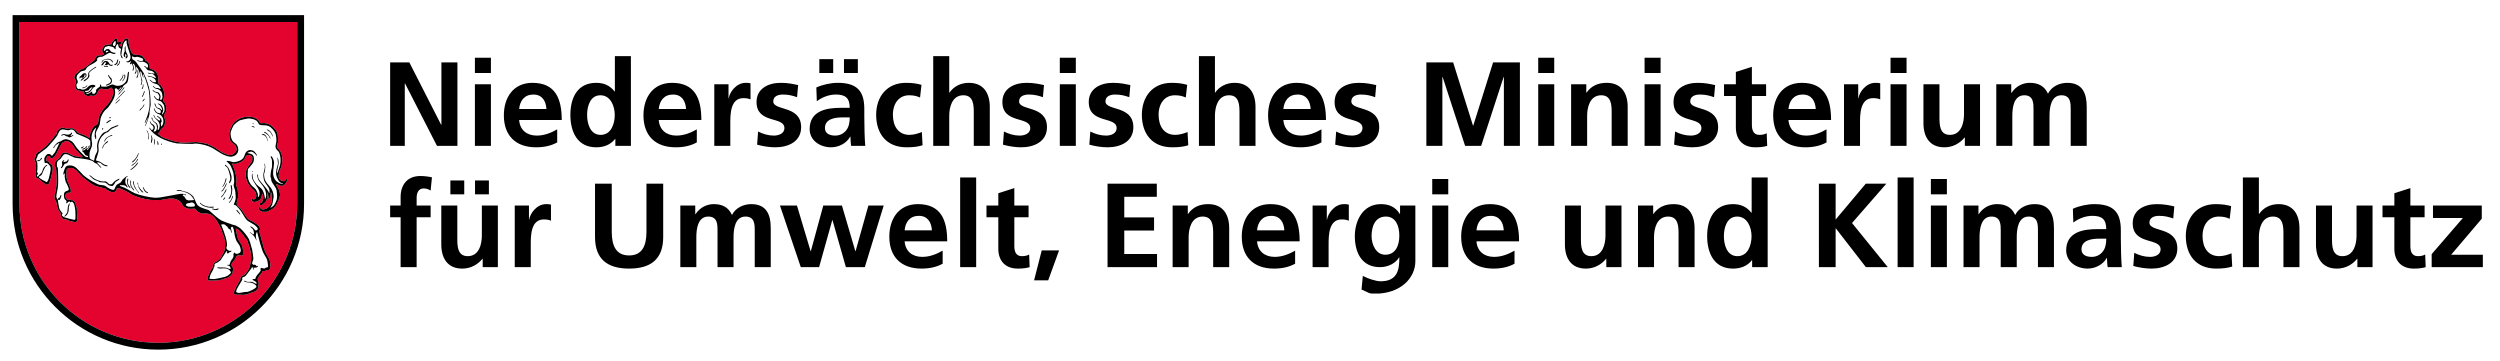 <?xml version="1.0" encoding="utf-8"?>
<!-- Generator: Adobe Illustrator 16.0.3, SVG Export Plug-In . SVG Version: 6.00 Build 0)  -->
<!DOCTYPE svg PUBLIC "-//W3C//DTD SVG 1.1//EN" "http://www.w3.org/Graphics/SVG/1.1/DTD/svg11.dtd">
<svg version="1.1" id="Ebene_1" xmlns="http://www.w3.org/2000/svg" xmlns:xlink="http://www.w3.org/1999/xlink" x="0px" y="0px"
	 width="628.26px" height="90.708px" viewBox="0 0 628.26 90.708" enable-background="new 0 0 628.26 90.708" xml:space="preserve">
<polygon points="39.919,88.476 39.907,88.476 39.919,88.476 39.922,88.476 39.935,88.476 "/>
<g>
	<defs>
		<rect id="SVGID_1_" y="0" width="628.26" height="90.709"/>
	</defs>
	<clipPath id="SVGID_2_">
		<use xlink:href="#SVGID_1_"  overflow="visible"/>
	</clipPath>
	<path clip-path="url(#SVGID_2_)" d="M27.161,16.579c-0.001-0.021-0.021,0.003-0.021,0.003l-0.023-0.019
		c0.001-0.027-0.047-0.027-0.068-0.021c-0.088,0.021-0.136,0.064-0.199,0.091c-0.114,0.043-0.339,0.064-0.407,0.024
		c-0.111-0.046-0.205-0.158-0.293-0.18c-0.089-0.021-0.087,0-0.066,0.113c0.093,0.313,0.696,0.268,0.945,0.198
		C27.117,16.74,27.208,16.676,27.161,16.579"/>
	<path clip-path="url(#SVGID_2_)" d="M30.156,15.37c0.004-0.046,0.004-0.046-0.045-0.046h-0.043h-0.023v0.025h-0.022
		c-0.021,0-0.024,0.021-0.019,0.09c0,0.177-0.132,0.471-0.203,0.562c-0.041,0.043-0.508,0.407-0.421,0.519
		c0.094,0.112,0.469-0.275,0.535-0.342c0.046-0.065,0.268-0.562,0.265-0.717C30.179,15.434,30.18,15.391,30.156,15.37"/>
	<path clip-path="url(#SVGID_2_)" d="M27.964,16.306c-0.109,0.003-0.289-0.064-0.358-0.131c-0.158-0.177-0.249-0.49-0.431-0.648
		c-0.138-0.136-0.52-0.243-0.697-0.219c-0.403,0.045-0.734,0.564-1.002,0.971c-0.024,0.027-0.024,0.113,0,0.158
		c0.048,0.067,0.337-0.088,0.383-0.136c0.175-0.16,0.263-0.474,0.441-0.608c0.111-0.067,0.313-0.093,0.383,0.038
		c0,0.051,0.002,0.07,0,0.115c-0.11,0.224-0.356,0.246-0.306,0.382c0.11,0.204,0.358,0.201,0.536,0.11
		c0.111-0.07,0.176-0.182,0.242-0.182c0.071,0,0.182,0.112,0.317,0.222c0.273,0.198,0.542,0.263,0.788,0.083
		c0.067-0.045,0.108-0.136,0.067-0.2C28.28,16.215,28.104,16.285,27.964,16.306"/>
	<path clip-path="url(#SVGID_2_)" d="M29.705,14.877c-0.042-0.043-0.086,0.005-0.129,0.07c-0.159,0.203-0.201,0.604-0.312,0.832
		c-0.067,0.136-0.156,0.206-0.313,0.291c-0.088,0.051-0.179,0.097-0.225,0.142c0.003,0.019,0.028,0.088,0.048,0.137
		c0.136,0.149,0.629-0.258,0.692-0.348C29.466,15.979,29.794,14.969,29.705,14.877"/>
	<path clip-path="url(#SVGID_2_)" d="M25.608,15.721c0.02-0.003,0.042-0.003,0.087-0.116c0.199-0.358,0.221-0.428,0.58-0.519
		c0.602-0.163,0.961-0.251,1.435,0.011c0.227,0.112,0.383,0.268,0.43,0.493c0.001,0.09,0.024,0.085,0.046,0.11
		c0.045,0.002,0.069,0.023,0.09-0.004c0.044-0.021,0.067-0.176,0.043-0.288c-0.071-0.316-0.676-0.578-0.995-0.621
		c-0.154-0.043-0.31-0.043-0.448,0.002c-0.11,0.024-0.2,0.067-0.312,0.116c-0.133,0.048-0.29,0.048-0.448,0.093
		c-0.336,0.094-0.49,0.292-0.6,0.635C25.493,15.721,25.516,15.745,25.608,15.721"/>
	<path clip-path="url(#SVGID_2_)" d="M32.027,13.759c-0.135-0.331-0.407-0.781-0.455-1.116c-0.023-0.088-0.052-0.85-0.034-1.008
		c0-0.115,0-0.115-0.062-0.022c-0.091,0.134-0.133,0.338-0.157,0.471c-0.019,0.268,0.073,0.581,0.008,0.851
		c-0.044,0.182-0.155,0.316-0.198,0.497c-0.086,0.269-0.086,0.653,0.097,0.83c0.067,0.07,0.136,0.088,0.226,0.085
		c0.022-0.023,0.044-0.021,0.021-0.155l-0.048-0.428c-0.027-0.133-0.004-0.133,0.041-0.155c0.135,0,0.18,0.022,0.224,0.089
		c0.209,0.313,0.073,0.401-0.103,0.74c-0.021,0.092-0.067,0.204-0.021,0.225c0.042,0.043,0.156,0,0.225-0.024
		C32.124,14.413,32.145,14.075,32.027,13.759"/>
	<path clip-path="url(#SVGID_2_)" fill="#E4032E" d="M4.889,51.24c0,19.279,15.623,34.903,34.899,34.903
		c19.274,0,34.901-15.75,34.901-35.026V5.53h-69.8V51.24z M8.658,39.857c-0.001-0.091-0.004-0.107,0.021-0.107l0.025-0.003
		c0.02-0.003,0.02-0.003,0.087-0.112c0.043-0.115,0.109-0.228,0.132-0.34c0.045-0.088,0.042-0.198,0.04-0.289
		c0.047-0.133,0.111-0.272,0.202-0.385c0.285-0.407,0.444-0.43,0.823-0.613c0.177-0.088,1.317-1.022,1.559-1.292
		c0.401-0.428,0.736-0.835,1.18-1.29c0.315-0.336,0.756-0.853,0.868-1.035c0.044-0.091,0.066-0.179,0.134-0.248
		c0.088-0.134,0.288-0.201,0.399-0.338c0.113-0.157,0.109-0.43,0.175-0.634c0.172-0.54,1.043-1.104,1.381-1.107
		c0.271-0.003,0.562,0.173,0.944,0.219c0.473,0.064,1.078-0.102,1.458-0.059c0.317,0.022,0.696,0.262,1.105,0.685
		c0.159,0.182,0.254,0.338,0.409,0.45c0.225,0.176,0.83,0.304,1.302,0.484c0.385,0.128,0.881,0.417,1.308,0.658
		c0.112,0.048,0.114,0.064,0.179,0.064l0.069,0.006c0.067,0,0.069-0.025,0.069-0.14c-0.005-0.088-0.007-0.181,0.02-0.245
		c0.124-0.833,0.698-2.269,1.387-2.657c0.094-0.067,0.204-0.097,0.296-0.14c0.646-0.363,0.481-1.326,0.654-2.113
		c0.042-0.179,0.66-1.329,0.817-1.509c0.404-0.497,0.867-0.973,1.288-1.471c0.315-0.337,0.824-1.062,0.956-1.327
		c0.157-0.337,0.482-1.217,0.548-1.597c0.022-0.182-0.028-0.698-0.095-0.832c-0.091-0.156-0.203-0.313-0.299-0.447
		c-0.086-0.088-0.112-0.088-0.244-0.04c-0.221,0.091-0.47,0.273-0.694,0.358c-0.513,0.166-1.099-0.123-1.705-0.117
		c-0.606,0.002-0.649,0.476-1.003,1.086c-0.174,0.337-0.574,0.674-0.867,0.701c-0.292,0.027-0.628-0.129-0.895-0.059
		c-0.137,0.024-0.271,0.112-0.406,0.139c-0.111,0.021-0.382-0.067-0.607-0.177c-0.47-0.219-0.563-0.286-0.525-0.872
		c0.003-0.109,0-0.136-0.133-0.134c-0.177,0.027-0.403,0.054-0.538,0.006c-0.116-0.043-0.16-0.112-0.246-0.155
		c-0.206-0.086-0.632-0.064-0.836-0.15c-0.113-0.065-0.406-0.489-0.475-0.69c-0.047-0.177-0.026-0.498-0.03-0.72
		c-0.001-0.134-0.001-0.134,0.021-0.134c0.026-0.003,0.024-0.018,0.047-0.136c0.042-0.246,0.105-0.583,0.08-0.739
		c-0.046-0.203-0.222-0.337-0.293-0.54c-0.136-0.31,0.037-0.875,0.282-1.118c0.177-0.182,0.448-0.3,0.647-0.503
		c0.222-0.228,0.401-0.541,0.578-0.632c0.134-0.066,0.291-0.069,0.449-0.09c0.092-0.027,0.18-0.052,0.268-0.094
		c0.178-0.091,1.849-1.453,2.767-2.175c0.086-0.07,0.11-0.091,0.129-0.206c0.022-0.156,0.022-0.334,0.087-0.425
		c0.09-0.201,0.758-0.544,0.96-0.568c0.272-0.048,0.472,0.064,0.717-0.005c0.161-0.069,0.313-0.182,0.471-0.3
		c0.09-0.064,0.086-0.091,0-0.155c-0.091-0.064-0.16-0.11-0.206-0.2c-0.224-0.289-0.252-0.715-0.163-0.967
		c0.374-0.986,0.955-1.147,2.122-1.112c0.113,0.021,0.134,0,0.156-0.115c0.021-0.132,0.045-0.247,0.108-0.359
		c0.068-0.158,0.557-0.719,0.69-0.837c0.113-0.067,0.268-0.089,0.561-0.113c0.111-0.002,0.131,0.019,0.135,0.132l0.005,0.628
		c-0.001,0.134,0.024,0.134,0.134,0.11c0.34-0.067,0.606-0.158,0.807-0.027c0.183,0.113,0.161,0.265-0.083,0.404
		c-0.204,0.112-0.269,0.07-0.29,0.252c-0.023,0.198,0.048,0.358,0.227,0.422c0.29,0.11,0.268-0.112,0.265-0.361
		c0-0.158,0.155-0.471,0.266-0.698c0.265-0.543,0.328-0.765,0.935-0.929c0.222-0.069,0.402-0.024,0.494,0.268
		c0.045,0.134,0.028,0.425,0.005,0.647c0.002,0.206,0.556,2.352,0.943,2.821c0.383,0.446,1.212,0.307,1.933,0.435
		c0.222,0.017,0.425,0.108,0.559,0.196c0.025,0.021,0.637,0.602,0.705,0.799c0.023,0.092,0.023,0.182,0.048,0.273
		c0.066,0.201,0.248,0.199,0.45,0.287c0.136,0.088,0.269,0.243,0.386,0.377c0.363,0.45,0.272,0.514,0.345,1.343
		c0,0.115,0.026,0.136,0.14,0.158c0.809,0.152,1.436,0.618,1.713,1.238c0.429,0.921,0.323,1.1,0.261,1.841
		c-0.023,0.161,0.045,0.493,0.092,0.605c0.138,0.182,0.362,0.291,0.587,0.465c0.093,0.113,0.549,0.872,0.594,1.054
		c0.046,0.134,0.068,0.292,0.114,0.401c0.045,0.113,0.088,0.201,0.139,0.316c0.045,0.134,0.048,0.757,0.005,0.961
		c-0.063,0.339-0.175,0.676-0.237,0.923c-0.045,0.088-0.065,0.176-0.043,0.246c0.022,0.091,0.112,0.136,0.2,0.225
		c0.093,0.069,0.433,0.711,0.48,0.914c0.047,0.225,0.123,1.146,0.079,1.349c-0.021,0.131-0.066,0.243-0.109,0.38
		c-0.133,0.294-0.426,0.588-0.466,0.808c0,0.117,0.186,0.631,0.256,0.965c0.069,0.201,0.069,0.56,0.05,0.827
		c-0.043,0.252-0.241,0.926-0.329,1.038c-0.017,0.043-0.058,0.08-0.1,0.107l-0.334,0.305h-0.001
		c-0.053,0.053-0.155,0.107-0.255,0.219c-0.087,0.092-0.111,0.23-0.176,0.364c-0.088,0.204-0.355,0.535-0.556,0.701
		c-0.112,0.089-0.112,0.089,0,0.156c0.295,0.13,0.475,0.4,0.66,0.553c0.109,0.113,0.809,0.444,1.214,0.575
		c1.572,0.57,3.285,1.098,4.899,1.038c1.055-0.029,2.913-0.2,3.205-0.136c0.337,0.064,0.742,0.196,0.946,0.196
		c0.155-0.028,0.334-0.049,0.45-0.009c0.086,0.024,0.157,0.115,0.224,0.134c0.111,0.045,0.269,0.022,0.448-0.006
		c0.091,0,2.143,0.974,2.342,1.13c0.611,0.422,1.176,0.842,1.691,1.15c0.269,0.158,1.599,0.664,1.756,0.682
		c0.247,0,0.696-0.072,0.942-0.184c0.13-0.048,0.712-0.632,0.778-0.746c0.065-0.116,0.197-0.453,0.196-0.586
		c0-0.18-0.25-0.782-0.32-0.895c-0.178-0.246-0.789-0.625-1.107-1c-0.478-0.583-0.553-1.881-0.4-2.598
		c0.041-0.205,0.571-1.439,0.705-1.624c0.441-0.655,1.09-1.2,1.915-1.586c1.005-0.455,2.598-0.669,3.746-0.166
		c0.315,0.134,0.878,0.49,1.06,0.803c0.094,0.133,0.159,0.313,0.207,0.422c0.135,0.247,0.38,0.086,1.1,0.084
		c0.178,0,0.741,0.152,1.076,0.259c0.498,0.198,0.587,0.243,0.993,0.645c0.769,0.709,1.108,1.136,1.316,1.961
		c0.049,0.246,0.131,1.816,0.084,1.95c-0.13,0.428-0.329,0.632-0.212,1.215c0.067,0.315,0.25,0.428,0.52,0.711
		c0.339,0.362,0.659,1.252,0.732,1.59c0.042,0.203,0.03,1.548-0.033,1.819c-0.151,0.898-0.237,0.987-0.504,1.599
		c-0.154,0.313-0.302,0.83-0.327,1.121c-0.128,0.9,0.331,1.793,1.316,1.739c0.289,0,0.2-0.112,0.423-0.406
		c0.11-0.158,0.266-0.161,0.335-0.027c0.161,0.473-0.616,1.418-0.951,1.532c-0.133,0.069-0.742,0.076-0.854,0.029
		c-0.404-0.152-0.517-0.42-0.877-0.374c-0.087,0.024-0.087,0.024-0.043,0.137c0.453,0.76,0.843,1.431,0.96,2.276
		c0.046,0.497-0.083,0.884-0.392,1.646c-0.417,1.014-0.659,1.506-1.35,2.074c-0.157,0.138-1.318,0.729-1.498,0.774
		c-0.202,0.046-1.052,0.055-1.213,0.011c-0.247-0.063-0.694-0.355-0.834-0.647c-0.09-0.176-0.049-0.47,0.131-0.534
		c0.179-0.073,0.156,0.04,0.182,0.176c0.024,0.064,0.042,0.113,0.09,0.178c0.228,0.267,0.562,0.289,0.855,0.24
		c0.983-0.209,1.563-0.823,1.873-1.63c0.04-0.136,0.163-1.929,0.139-2.132c-0.047-0.201-0.119-0.401-0.184-0.447
		c-0.047-0.046-0.113-0.046-0.136-0.003c-0.021,0.07,0.002,0.249,0.006,0.43c-0.023,0.224-0.087,0.473-0.174,0.699
		c-0.087,0.244-0.155,0.515-0.353,0.493c-0.048,0-0.048-0.021-0.048-0.134c0.017-0.626-0.004-0.808-0.149-1.348
		c-0.044-0.131-0.044-0.131-0.065-0.135l-0.044,0.006c-0.026,0-0.022,0.019-0.022,0.134c0.024,0.313,0.048,0.649,0.05,0.941
		c-0.021,0.155-0.306,0.99-0.395,1.123c-0.085,0.161-0.891,0.838-1.002,0.884c-0.269,0.094-0.559,0.074-0.584-0.22
		c-0.004-0.337,0.176-0.154,0.426-0.272c0.087-0.048,0.351-0.563,0.42-0.744c0.107-0.492,0.125-1.011-0.128-1.546
		c-0.043-0.112-0.07-0.112-0.086,0c-0.11,0.626-0.151,1.014-0.462,1.396c-0.243,0.295-1.141,0.681-1.563,0.643
		c-0.36-0.021-0.771-0.379-0.657-0.714c0.064-0.248,0.201,0.019,0.516,0.083c0.113,0.023,0.2,0,0.292-0.067
		c0.399-0.206,0.464-0.719,0.368-1.214c-0.16-0.764-0.657-1.094-1.406-1.876c-1.152-1.246-1.594-3.331-0.863-4.679
		c0.331-0.631,1.153-1.557,1.262-1.875c0.043-0.131,0.083-0.715,0.038-0.848c-0.116-0.386-0.342-0.495-0.834-0.602
		c-0.385-0.064-0.652,0.05-0.898,0.479c-0.061,0.133-0.087,0.246-0.151,0.379c-0.176,0.343-0.602,0.659-0.845,0.819
		c-0.199,0.134-1.028,0.476-1.208,0.498c-0.316,0.048-0.72,0.032-1.077,0.014c-0.115,0-0.114,0.021-0.045,0.111
		c0.07,0.132,0.137,0.244,0.184,0.38c0.526,1.071,0.963,2.799,0.882,3.807c-0.039,0.447-0.102,1.078-0.058,1.209
		c0.045,0.158,0.137,0.273,0.206,0.426c0.251,0.559,0.284,1.612,0.267,2.241c-0.004,0.092,0,0.203-0.024,0.294
		c-0.018,0.107-0.021,0.13-0.043,0.13c-0.022,0.005-0.019,0.005-0.019,0.116c0.023,0.067,0.001,0.156-0.022,0.221
		c-0.044,0.251-0.131,0.473-0.196,0.722c-0.172,0.853,0.274,0.872,0.978,1.632c0.203,0.246,0.932,1.38,1.339,1.985
		c0.159,0.249,0.588,0.714,0.743,0.803c0.343,0.219,0.748,0.331,1.128,0.55c0.295,0.177,1.309,0.911,1.469,1.135
		c0.069,0.153,0.205,0.578,0.166,0.761c-0.026,0.134-0.113,0.225-0.16,0.36c-0.021,0.09,0.074,0.607,0.187,0.918
		c0.417,1.188,0.673,2.734,1.02,3.649c0.135,0.401,0.298,0.759,0.501,1.139c0.66,1.184,0.978,1.521,1.053,2.617
		c0.048,0.425-0.011,1.395-0.459,1.506c-0.133,0.027-0.337-0.043-0.471,0.005c-0.133,0.022-0.223,0.181-0.383,0.226
		c-0.153,0.026-0.379-0.017-0.513,0.006c-0.182,0.002-0.179,0.112-0.266,0.342c-0.132,0.287-0.669,0.812-0.89,1.193
		c-0.354,0.586-0.195,0.744,0.013,1.368c0.045,0.181,0.071,0.379,0.025,0.47c-0.044,0.112-0.133,0.203-0.155,0.272
		c0.004,0.107,0.139,0.198,0.158,0.334c0.025,0.07-0.173,0.472-0.308,0.633c-0.267,0.313-0.601,0.564-1.294,0.772
		c-0.135,0.048-0.271,0.069-0.402,0.112c-0.29,0.097-0.562,0.279-0.874,0.369c-0.268,0.069-0.826,0.094-1.234,0.145
		c-0.11,0.003-0.133,0-0.133-0.021l0.002-0.024c-0.002-0.021-0.023-0.021-0.114-0.021l-1.235,0.008
		c-0.112,0.005-0.135,0-0.246-0.043c-0.295-0.131-0.404-0.176-0.405-0.375c-0.008-0.474,1.256-2.793,1.3-2.862
		c0.132-0.158,0.266-0.27,0.309-0.425c0.065-0.161,0.043-0.359,0.086-0.541c0.066-0.251,0.355-0.52,0.623-0.61
		c0.07-0.005,0.135-0.022,0.202-0.047c0.379-0.137,1.134-1.311,1.246-1.558c0.397-0.769,0.631-2.271,0.624-3.036
		c-0.001-0.337-0.145-1.341-0.258-1.729c-0.116-0.397-0.671-2.3-0.831-2.547c-0.226-0.31-0.52-0.556-0.723-0.872
		c-0.114-0.154-0.181-0.31-0.296-0.467c-0.117-0.202-0.928-1.068-1.176-1.245c-0.162-0.111-0.272-0.181-0.496-0.219
		c-0.135-0.048-0.136-0.022-0.11,0.091c0.21,1.141,0.352,2.129,0.805,2.954c0.229,0.379,0.549,0.759,0.728,1.139
		c0.252,0.535,0.516,2.511,0.043,2.579c-0.132,0.021-0.313-0.111-0.582-0.133c-0.111-0.021-0.785,0.165-0.828,0.232
		c-0.047,0.093-0.024,0.203-0.111,0.34c-0.043,0.063-0.134,0.155-0.178,0.246c-0.044,0.088-0.065,0.177-0.11,0.272
		c-0.157,0.313-0.644,0.723-0.773,1.018c-0.047,0.106-0.068,0.197-0.068,0.313c0.001,0.337,0.07,0.355,0.227,0.604
		c0.341,0.443,0.164,0.535,0.078,1.054c-0.021,0.155-0.02,0.311-0.041,0.449c-0.109,0.401-0.978,1.107-1.381,1.221
		c-0.225,0.069-0.718,0.117-0.92,0.278c-0.042,0.043-0.066,0.063-0.179,0.091l-1.322,0.257C54.578,70.476,54.467,70.5,54.4,70.5
		l-1.773,0.016c-0.133,0.003-0.133,0.003-0.203-0.021c-0.042-0.021-0.066-0.064-0.113-0.089c-0.202-0.179-0.224-0.222-0.182-0.425
		c0.088-0.449,0.855-2.273,1.191-2.565c0.09-0.092,0.18-0.157,0.202-0.228c0.021-0.088-0.07-0.225-0.07-0.38
		c-0.003-0.157,0.263-0.607,0.397-0.741c0.159-0.139,0.444-0.251,0.689-0.391c0.763-0.43,1.049-1.038,1.512-1.921
		c0.467-0.829,0.42-0.896,0.525-1.95c0-0.136,0-0.136,0.021-0.136c0.021-0.003,0.022-0.024,0.02-0.138
		c-0.026-0.36-0.031-0.875-0.074-1.056c-0.05-0.153-0.139-0.289-0.163-0.423c-0.02-0.112-0.002-0.204-0.003-0.316
		c-0.021-0.154-0.227-0.535-0.342-0.823c-0.138-0.338-0.205-0.647-0.298-0.987c-0.092-0.289-0.639-1.383-0.982-1.961
		c-0.89-1.568-1.658-2.504-3.718-2.307c-0.113,0-0.203,0.021-0.293,0.021c-0.113,0.003-0.832-0.328-0.967-0.441
		c-0.25-0.194-0.432-0.446-0.656-0.688c-0.068-0.09-0.092-0.112-0.205-0.112c-0.536,0.026-1.347,0.056-1.592,0.017
		c-0.337-0.067-1.053-0.399-1.306-0.686c-0.159-0.224-0.275-0.537-0.436-0.786c-0.223-0.311-0.563-0.578-0.877-0.732
		c-1.484-0.726-2.628-0.246-4.309,0.013c-0.243,0.048-2.646-0.003-2.805-0.045c-0.29-0.086-0.671-0.22-0.83-0.214
		c-0.133-0.006-0.247,0.021-0.359,0c-0.114-0.024-0.203-0.107-0.316-0.156c-0.068-0.021-0.155,0-0.27,0
		c-0.114,0.027-2.25-0.698-2.452-0.808c-0.451-0.266-0.79-0.509-1.243-0.775c-0.334-0.22-1.688-0.816-1.955-0.905
		c-0.249-0.063-0.494-0.104-0.628-0.059c-0.314,0.046-0.221,0.201-0.357,0.54c-0.217,0.541-0.824,0.477-1.32,0.37
		c-0.179-0.048-1.283-0.669-1.371-0.776c-0.095-0.07-0.138-0.158-0.232-0.198c-0.063-0.021-0.179,0-0.288,0.003
		c-0.113,0.019-1.846-0.46-2.092-0.569c-0.314-0.153-0.586-0.309-0.857-0.463c-0.36-0.246-1.986-1.469-2.255-1.712
		c-0.679-0.666-1.521-1.626-1.9-1.913c-0.248-0.176-0.541-0.355-0.789-0.377c-0.698-0.061-1.187,0.123-1.321,0.417
		c-0.042,0.11-0.098,1.346-0.053,1.707c0.024,0.243,0.026,0.447,0.093,0.672c0.234,0.96,1.235,2.525,0.971,3.218
		c-0.135,0.34-0.291,0.16-0.694,0.212c-0.113,0.021-0.38,0.205-0.468,0.315c-0.246,0.294-0.218,0.589-0.039,0.944
		c0.068,0.152,0.364,0.532,0.428,0.532c0.182,0.043,0.471-0.139,0.631-0.07c0.092,0.022,0.158,0.131,0.271,0.156
		c0.088,0,0.179-0.028,0.291-0.006c0.112,0,0.223,0.091,0.314,0.155c0.476,0.358,0.431,0.602,0.755,1.701
		c0.043,0.11,0.047,0.155,0.046,0.268l0.152,2.646c0.027,0.115,0.027,0.138-0.018,0.249c-0.041,0.198-0.244,0.402-0.287,0.429
		c-0.313,0.134-1.594-0.166-2.065-0.412c-0.205-0.086-0.428-0.22-0.586-0.241c-0.115-0.021-0.248,0.024-0.36,0
		c-0.313-0.058-0.833-0.663-0.858-0.888c-0.025-0.178,0.041-0.404-0.008-0.583c-0.021-0.113-0.247-0.359-0.429-0.578
		c-0.115-0.134-0.409-0.806-0.457-0.984c-0.023-0.113-0.026-0.225-0.026-0.338c0-0.112-0.001-0.134-0.023-0.134
		c-0.021,0-0.021,0-0.044-0.133c-0.025-0.226-0.049-0.498-0.141-0.718c-0.091-0.292-0.32-0.513-0.412-0.78
		c-0.043-0.113-0.05-0.632-0.006-0.899c0.151-0.808,0.411-1.846,0.472-2.673c0.085-0.787-0.014-1.661-0.021-2.603
		c-0.004-0.559-0.077-1.394-0.122-1.501c-0.071-0.158-0.163-0.267-0.227-0.426c-0.047-0.109-0.052-0.783-0.01-0.965
		c0.045-0.182,0.131-0.359,0.244-0.476c0.242-0.268,0.845-0.653,1.003-0.856c0.131-0.204,0.155-0.45,0.263-0.632
		c0.155-0.273,0.489-0.519,0.693-0.588c0.109-0.025,0.784,0.014,0.941,0.085c0.474,0.15,0.924,0.487,1.484,0.702
		c0.226,0.088,1.667,0.368,1.936,0.39c0.064,0,0.158,0,0.221-0.024c0.112-0.027,0.112-0.027,0.112-0.046
		c0.023-0.021,0.003-0.048,0-0.064c-0.021-0.139-1.22-1.209-1.74-1.851c-0.206-0.246-0.341-0.514-0.501-0.781
		c-0.179-0.294-0.431-0.581-0.657-0.805c-0.745-0.664-1.686-0.635-2.312,0.112c-0.218,0.248-1.477,2.881-1.676,3.13
		c-0.202,0.227-0.801,0.725-1.027,0.613c-0.135-0.089-0.185-0.38-0.368-0.536c-0.087-0.067-0.29-0.085-0.354-0.064
		c-0.336,0.118-0.555,0.859-0.419,1.129c0.136,0.22,0.246,0.083,0.517,0.241c0.181,0.107,0.16,0.31,0.273,0.466
		c0.116,0.154,0.383,0.224,0.518,0.353c0.09,0.069,0.251,0.449,0.251,0.61c0.026,0.243,0.026,0.468,0.004,0.714
		c-0.079,0.72-0.693,3.101-0.958,3.439c-0.155,0.229-0.311,0.294-0.581,0.231c-0.132-0.022-1.125-0.669-1.238-0.798
		c-0.248-0.291-0.659-0.669-0.726-0.69c-0.088,0-0.202,0-0.291-0.022c-0.11-0.042-0.316-0.219-0.43-0.337
		C8.919,44.456,8.92,44.434,8.916,44.3l-0.021-2.849c0.001-0.133,0.001-0.133,0.02-0.181c0.067-0.113,0.041-0.402-0.049-0.583
		c-0.046-0.065-0.093-0.108-0.114-0.175c-0.023-0.179-0.003-0.205-0.07-0.227c-0.022,0-0.02-0.021-0.024-0.134V39.857z"/>
	<path clip-path="url(#SVGID_2_)" d="M3.165,3.808v47.31v0.123c0,20.228,16.395,36.625,36.623,36.625
		c20.227,0,36.624-16.397,36.624-36.625v-0.123V3.808H3.165z M74.689,51.118c0,19.275-15.626,35.024-34.901,35.024
		c-19.276,0-34.899-15.624-34.899-34.901V5.53h69.8V51.118z"/>
	<path clip-path="url(#SVGID_2_)" d="M71.788,45.125c-0.224,0.295-0.134,0.407-0.424,0.407c-0.985,0.054-1.444-0.84-1.315-1.739
		c0.024-0.292,0.173-0.808,0.326-1.121c0.268-0.613,0.354-0.701,0.505-1.6c0.062-0.27,0.075-1.616,0.033-1.819
		c-0.074-0.337-0.393-1.228-0.732-1.589c-0.27-0.284-0.453-0.396-0.52-0.712c-0.118-0.583,0.082-0.786,0.212-1.215
		c0.046-0.133-0.035-1.704-0.084-1.95c-0.208-0.824-0.547-1.252-1.316-1.961c-0.407-0.401-0.495-0.446-0.993-0.644
		c-0.335-0.108-0.898-0.26-1.076-0.26c-0.72,0.002-0.966,0.163-1.101-0.083c-0.047-0.109-0.112-0.289-0.206-0.423
		c-0.182-0.313-0.746-0.668-1.06-0.802c-1.148-0.503-2.742-0.289-3.746,0.165c-0.826,0.386-1.474,0.932-1.916,1.587
		c-0.133,0.184-0.663,1.418-0.705,1.624c-0.152,0.717-0.077,2.015,0.4,2.598c0.319,0.375,0.93,0.754,1.108,1
		c0.07,0.113,0.32,0.714,0.32,0.894c0.001,0.134-0.131,0.471-0.197,0.586c-0.066,0.115-0.647,0.698-0.777,0.746
		c-0.247,0.112-0.695,0.185-0.942,0.185c-0.158-0.019-1.487-0.525-1.756-0.682c-0.515-0.308-1.08-0.728-1.691-1.151
		c-0.2-0.155-2.251-1.129-2.342-1.129c-0.179,0.027-0.337,0.051-0.448,0.006c-0.067-0.019-0.138-0.11-0.224-0.134
		c-0.116-0.041-0.295-0.019-0.45,0.008c-0.204,0-0.609-0.131-0.946-0.196c-0.292-0.064-2.151,0.108-3.206,0.137
		c-1.614,0.059-3.326-0.468-4.898-1.038c-0.405-0.131-1.105-0.463-1.214-0.575c-0.185-0.153-0.365-0.423-0.66-0.554
		c-0.112-0.067-0.112-0.067,0-0.155c0.201-0.166,0.467-0.498,0.556-0.701c0.065-0.134,0.089-0.273,0.176-0.364
		c0.1-0.112,0.202-0.166,0.254-0.219h0.001l0.334-0.305c0.042-0.027,0.084-0.065,0.101-0.108c0.087-0.112,0.286-0.786,0.329-1.038
		c0.019-0.267,0.019-0.626-0.051-0.826c-0.069-0.334-0.255-0.848-0.255-0.966c0.04-0.219,0.333-0.514,0.465-0.808
		c0.044-0.136,0.089-0.249,0.11-0.38c0.044-0.203-0.032-1.124-0.079-1.348c-0.047-0.204-0.388-0.845-0.48-0.915
		c-0.088-0.088-0.178-0.134-0.201-0.224c-0.021-0.071-0.001-0.159,0.043-0.247c0.063-0.246,0.175-0.583,0.238-0.923
		c0.043-0.203,0.04-0.826-0.005-0.96c-0.051-0.115-0.094-0.204-0.139-0.316c-0.046-0.11-0.068-0.267-0.114-0.401
		c-0.046-0.182-0.502-0.942-0.594-1.054c-0.225-0.175-0.449-0.284-0.587-0.466c-0.047-0.112-0.115-0.444-0.093-0.605
		c0.062-0.74,0.169-0.919-0.26-1.84c-0.277-0.621-0.905-1.086-1.714-1.239c-0.113-0.021-0.139-0.043-0.139-0.157
		c-0.073-0.83,0.018-0.894-0.345-1.344c-0.117-0.133-0.25-0.289-0.386-0.377c-0.203-0.088-0.384-0.086-0.45-0.286
		c-0.025-0.091-0.025-0.182-0.048-0.273c-0.068-0.198-0.68-0.778-0.705-0.8c-0.134-0.088-0.337-0.179-0.559-0.195
		c-0.721-0.128-1.55,0.01-1.933-0.436c-0.387-0.469-0.942-2.614-0.944-2.82c0.023-0.222,0.041-0.513-0.004-0.648
		c-0.093-0.291-0.272-0.337-0.495-0.267c-0.607,0.163-0.669,0.385-0.934,0.928c-0.111,0.228-0.267,0.541-0.267,0.699
		c0.004,0.248,0.026,0.47-0.264,0.361c-0.18-0.064-0.25-0.225-0.227-0.423c0.021-0.181,0.086-0.139,0.29-0.252
		c0.243-0.138,0.266-0.291,0.083-0.403c-0.201-0.131-0.468-0.041-0.807,0.026c-0.11,0.024-0.135,0.024-0.134-0.11l-0.005-0.628
		c-0.004-0.112-0.024-0.134-0.135-0.131c-0.293,0.024-0.449,0.045-0.561,0.112c-0.133,0.118-0.622,0.68-0.69,0.837
		c-0.063,0.113-0.087,0.228-0.108,0.359c-0.022,0.115-0.043,0.137-0.157,0.115c-1.166-0.035-1.747,0.126-2.122,1.113
		c-0.088,0.252-0.061,0.677,0.164,0.966c0.045,0.091,0.115,0.136,0.206,0.201c0.086,0.064,0.089,0.091,0,0.155
		c-0.158,0.118-0.31,0.23-0.471,0.299c-0.245,0.07-0.446-0.043-0.717,0.005c-0.202,0.025-0.871,0.367-0.96,0.568
		c-0.065,0.091-0.065,0.27-0.087,0.425c-0.019,0.115-0.043,0.137-0.129,0.206c-0.919,0.723-2.59,2.085-2.767,2.175
		c-0.089,0.043-0.177,0.067-0.268,0.094c-0.158,0.022-0.315,0.024-0.449,0.091c-0.177,0.091-0.357,0.404-0.578,0.631
		c-0.2,0.203-0.47,0.321-0.648,0.503c-0.244,0.244-0.417,0.808-0.281,1.118c0.07,0.204,0.247,0.338,0.293,0.541
		c0.025,0.155-0.039,0.493-0.08,0.738c-0.023,0.118-0.022,0.134-0.047,0.136c-0.023,0-0.023,0-0.021,0.134
		c0.004,0.223-0.018,0.544,0.029,0.72c0.07,0.201,0.363,0.626,0.475,0.69c0.205,0.086,0.63,0.065,0.836,0.15
		c0.087,0.043,0.131,0.113,0.246,0.156c0.136,0.047,0.362,0.021,0.539-0.006c0.133-0.003,0.135,0.025,0.133,0.133
		c-0.039,0.586,0.055,0.654,0.524,0.873c0.226,0.109,0.496,0.198,0.608,0.177c0.134-0.027,0.268-0.115,0.406-0.139
		c0.267-0.07,0.603,0.085,0.895,0.058c0.293-0.026,0.693-0.364,0.867-0.7c0.354-0.611,0.397-1.084,1.003-1.087
		c0.606-0.005,1.192,0.284,1.705,0.118c0.224-0.086,0.473-0.267,0.693-0.359c0.133-0.048,0.159-0.048,0.245,0.04
		c0.095,0.134,0.208,0.292,0.298,0.447c0.068,0.134,0.118,0.65,0.096,0.832c-0.066,0.38-0.391,1.26-0.549,1.597
		c-0.131,0.266-0.641,0.99-0.955,1.328c-0.421,0.497-0.884,0.973-1.288,1.471c-0.157,0.179-0.776,1.33-0.818,1.508
		c-0.172,0.787-0.008,1.75-0.654,2.114c-0.091,0.043-0.202,0.073-0.295,0.139c-0.689,0.388-1.263,1.825-1.388,2.657
		c-0.026,0.064-0.025,0.158-0.02,0.246c0,0.115-0.001,0.139-0.068,0.139l-0.069-0.005c-0.066,0-0.067-0.016-0.18-0.064
		c-0.426-0.241-0.922-0.53-1.308-0.659c-0.471-0.179-1.077-0.307-1.301-0.484c-0.155-0.112-0.25-0.267-0.41-0.449
		c-0.409-0.423-0.787-0.664-1.104-0.685c-0.38-0.043-0.985,0.123-1.459,0.058c-0.381-0.045-0.672-0.221-0.943-0.218
		c-0.338,0.002-1.209,0.566-1.381,1.107c-0.066,0.203-0.063,0.476-0.176,0.634c-0.111,0.137-0.31,0.203-0.398,0.337
		c-0.068,0.07-0.09,0.158-0.134,0.249c-0.112,0.182-0.554,0.698-0.868,1.035c-0.444,0.455-0.78,0.862-1.18,1.289
		c-0.242,0.271-1.382,1.205-1.56,1.293c-0.378,0.182-0.537,0.206-0.822,0.613c-0.091,0.112-0.155,0.251-0.202,0.385
		c0.001,0.091,0.005,0.201-0.041,0.289c-0.022,0.112-0.088,0.224-0.131,0.34c-0.067,0.109-0.067,0.109-0.088,0.112L8.679,39.75
		c-0.024,0-0.021,0.015-0.02,0.107v0.293c0.004,0.113,0.002,0.135,0.024,0.135c0.067,0.021,0.047,0.048,0.069,0.227
		c0.022,0.067,0.068,0.11,0.114,0.174c0.091,0.182,0.117,0.47,0.05,0.583c-0.019,0.048-0.019,0.048-0.02,0.182l0.021,2.849
		c0.004,0.134,0.002,0.155,0.091,0.241c0.114,0.118,0.32,0.295,0.43,0.337C9.526,44.9,9.641,44.9,9.729,44.9
		c0.066,0.021,0.478,0.398,0.725,0.689c0.114,0.129,1.107,0.777,1.238,0.798c0.271,0.064,0.427-0.003,0.581-0.229
		c0.266-0.34,0.88-2.721,0.959-3.441c0.021-0.246,0.021-0.47-0.004-0.714c0-0.16-0.162-0.54-0.252-0.61
		c-0.134-0.128-0.402-0.198-0.517-0.353c-0.114-0.155-0.092-0.359-0.273-0.465c-0.271-0.158-0.381-0.022-0.518-0.241
		c-0.136-0.271,0.083-1.012,0.419-1.129c0.064-0.021,0.268-0.003,0.354,0.064c0.184,0.155,0.233,0.447,0.369,0.535
		c0.226,0.112,0.825-0.385,1.027-0.613c0.199-0.248,1.458-2.881,1.676-3.13c0.626-0.746,1.567-0.776,2.312-0.112
		c0.226,0.224,0.477,0.511,0.656,0.806c0.161,0.267,0.296,0.534,0.502,0.78c0.52,0.642,1.719,1.713,1.74,1.852
		c0.003,0.016,0.023,0.042,0,0.064c0,0.019,0,0.019-0.112,0.045c-0.063,0.024-0.157,0.024-0.221,0.024
		c-0.269-0.021-1.71-0.302-1.936-0.39c-0.56-0.214-1.011-0.551-1.484-0.701c-0.157-0.072-0.833-0.11-0.942-0.086
		c-0.203,0.07-0.538,0.316-0.692,0.589c-0.108,0.181-0.132,0.428-0.263,0.631c-0.158,0.203-0.761,0.588-1.004,0.857
		c-0.112,0.117-0.198,0.294-0.243,0.476c-0.043,0.181-0.037,0.856,0.009,0.965c0.064,0.158,0.157,0.268,0.228,0.426
		c0.044,0.106,0.118,0.941,0.122,1.501c0.006,0.941,0.106,1.816,0.021,2.603c-0.062,0.826-0.321,1.865-0.472,2.673
		c-0.044,0.268-0.038,0.786,0.005,0.898c0.093,0.269,0.321,0.49,0.412,0.781c0.093,0.22,0.116,0.493,0.142,0.717
		c0.022,0.134,0.022,0.134,0.044,0.134c0.021,0,0.023,0.021,0.023,0.135c0,0.111,0.002,0.225,0.025,0.337
		c0.049,0.179,0.343,0.851,0.458,0.983c0.182,0.221,0.408,0.466,0.429,0.579c0.048,0.179-0.018,0.406,0.008,0.583
		c0.025,0.225,0.545,0.829,0.857,0.888c0.113,0.024,0.245-0.021,0.361,0c0.157,0.021,0.381,0.155,0.586,0.24
		c0.47,0.247,1.752,0.546,2.065,0.413c0.042-0.027,0.245-0.229,0.287-0.429c0.044-0.112,0.044-0.133,0.018-0.248L19.3,52.428
		c0.001-0.111-0.003-0.157-0.046-0.268c-0.323-1.099-0.278-1.343-0.754-1.701c-0.091-0.063-0.202-0.156-0.314-0.156
		c-0.112-0.021-0.203,0.007-0.291,0.007c-0.113-0.024-0.18-0.135-0.271-0.155c-0.16-0.07-0.45,0.111-0.631,0.068
		c-0.065,0-0.36-0.38-0.429-0.531c-0.179-0.355-0.207-0.65,0.04-0.945c0.087-0.109,0.355-0.294,0.468-0.315
		c0.403-0.051,0.558,0.129,0.694-0.212c0.264-0.691-0.737-2.257-0.971-3.218c-0.067-0.225-0.069-0.428-0.093-0.671
		c-0.045-0.362,0.011-1.597,0.053-1.707c0.134-0.294,0.623-0.479,1.321-0.417c0.248,0.021,0.541,0.2,0.788,0.377
		c0.38,0.286,1.221,1.247,1.901,1.913c0.269,0.243,1.895,1.466,2.255,1.712c0.271,0.155,0.543,0.311,0.856,0.463
		c0.247,0.109,1.98,0.588,2.092,0.569c0.11-0.003,0.225-0.024,0.289-0.003c0.094,0.041,0.136,0.129,0.232,0.198
		c0.088,0.107,1.192,0.728,1.371,0.776c0.496,0.106,1.102,0.17,1.32-0.37c0.135-0.339,0.043-0.494,0.357-0.54
		c0.134-0.046,0.379-0.006,0.628,0.06c0.267,0.088,1.621,0.685,1.955,0.903c0.452,0.269,0.792,0.512,1.243,0.776
		c0.202,0.109,2.338,0.835,2.452,0.808c0.115,0,0.202-0.021,0.27,0c0.113,0.049,0.202,0.132,0.316,0.155
		c0.112,0.021,0.226-0.005,0.358,0C36.918,50,37.3,50.132,37.59,50.218c0.159,0.042,2.561,0.095,2.805,0.046
		c1.681-0.26,2.824-0.738,4.309-0.014c0.314,0.155,0.654,0.423,0.877,0.733c0.161,0.249,0.277,0.562,0.436,0.787
		c0.253,0.285,0.969,0.616,1.305,0.684c0.245,0.041,1.056,0.011,1.593-0.015c0.113,0,0.137,0.021,0.205,0.111
		c0.224,0.241,0.405,0.493,0.656,0.688c0.135,0.113,0.853,0.444,0.967,0.441c0.09,0,0.179-0.021,0.293-0.021
		c2.06-0.198,2.828,0.739,3.717,2.306c0.344,0.579,0.891,1.673,0.982,1.961c0.094,0.34,0.161,0.651,0.299,0.988
		c0.114,0.289,0.32,0.669,0.342,0.823c0.001,0.112-0.017,0.204,0.002,0.315c0.025,0.135,0.114,0.271,0.164,0.424
		c0.043,0.182,0.048,0.695,0.073,1.057c0.003,0.112,0.002,0.134-0.019,0.136c-0.022,0-0.022,0-0.022,0.137
		c-0.105,1.055-0.058,1.12-0.525,1.95c-0.463,0.883-0.749,1.49-1.511,1.921c-0.245,0.14-0.531,0.251-0.689,0.392
		c-0.135,0.133-0.4,0.583-0.397,0.74c0,0.155,0.091,0.291,0.069,0.38c-0.021,0.069-0.111,0.137-0.202,0.228
		c-0.336,0.291-1.102,2.116-1.19,2.565c-0.043,0.204-0.02,0.247,0.182,0.426c0.047,0.023,0.071,0.066,0.112,0.088
		c0.071,0.024,0.071,0.024,0.203,0.021L54.4,70.5c0.067,0,0.178-0.023,0.243-0.021l1.322-0.258c0.114-0.026,0.138-0.048,0.18-0.091
		c0.202-0.161,0.695-0.209,0.92-0.277c0.403-0.113,1.272-0.819,1.38-1.221c0.022-0.139,0.02-0.294,0.042-0.449
		c0.085-0.519,0.263-0.609-0.078-1.054c-0.158-0.249-0.226-0.268-0.227-0.604c0-0.115,0.021-0.206,0.068-0.313
		c0.128-0.294,0.616-0.704,0.773-1.017c0.044-0.097,0.066-0.185,0.11-0.273c0.044-0.09,0.135-0.182,0.178-0.246
		c0.086-0.136,0.063-0.246,0.111-0.339c0.042-0.066,0.717-0.254,0.828-0.232c0.269,0.021,0.449,0.154,0.582,0.133
		c0.473-0.069,0.209-2.043-0.043-2.579c-0.179-0.379-0.499-0.759-0.728-1.139c-0.454-0.824-0.595-1.814-0.805-2.954
		c-0.027-0.112-0.026-0.14,0.11-0.092c0.224,0.038,0.334,0.108,0.495,0.221c0.248,0.176,1.06,1.043,1.177,1.244
		c0.115,0.157,0.182,0.313,0.295,0.468c0.204,0.315,0.498,0.562,0.724,0.872c0.159,0.246,0.714,2.147,0.831,2.547
		c0.113,0.388,0.257,1.391,0.258,1.728c0.007,0.766-0.228,2.27-0.625,3.037c-0.111,0.246-0.867,1.42-1.246,1.558
		c-0.066,0.023-0.132,0.043-0.201,0.048c-0.268,0.091-0.557,0.358-0.623,0.609c-0.043,0.183-0.021,0.381-0.086,0.54
		c-0.043,0.155-0.177,0.269-0.309,0.427c-0.044,0.068-1.308,2.389-1.3,2.861c0.001,0.198,0.11,0.244,0.405,0.374
		c0.111,0.043,0.133,0.049,0.246,0.043l1.235-0.007c0.09,0,0.112,0,0.114,0.021l-0.002,0.024c0,0.021,0.023,0.023,0.132,0.021
		c0.408-0.051,0.966-0.074,1.235-0.145c0.312-0.091,0.584-0.271,0.874-0.369c0.13-0.043,0.267-0.064,0.402-0.111
		c0.693-0.209,1.026-0.461,1.294-0.773c0.135-0.161,0.333-0.562,0.308-0.632c-0.02-0.136-0.155-0.227-0.158-0.335
		c0.021-0.069,0.111-0.16,0.155-0.273c0.045-0.09,0.02-0.288-0.026-0.47c-0.207-0.624-0.366-0.782-0.012-1.367
		c0.221-0.383,0.757-0.906,0.89-1.192c0.087-0.23,0.084-0.34,0.266-0.344c0.134-0.021,0.36,0.022,0.512-0.006
		c0.161-0.045,0.25-0.203,0.383-0.224c0.135-0.049,0.339,0.021,0.472-0.006c0.448-0.112,0.507-1.081,0.459-1.505
		c-0.075-1.098-0.394-1.436-1.053-2.617c-0.203-0.38-0.367-0.738-0.502-1.141c-0.346-0.913-0.603-2.461-1.019-3.648
		c-0.114-0.311-0.208-0.829-0.187-0.917c0.047-0.137,0.134-0.229,0.159-0.362c0.04-0.181-0.096-0.606-0.166-0.759
		c-0.159-0.225-1.173-0.958-1.468-1.135c-0.38-0.22-0.786-0.332-1.128-0.551c-0.155-0.089-0.584-0.555-0.743-0.803
		c-0.407-0.604-1.137-1.738-1.339-1.984c-0.704-0.761-1.151-0.779-0.978-1.633c0.065-0.249,0.151-0.471,0.196-0.723
		c0.023-0.063,0.044-0.152,0.021-0.219c0-0.113-0.002-0.113,0.019-0.118c0.023,0,0.025-0.021,0.043-0.128
		c0.024-0.091,0.021-0.203,0.024-0.294c0.017-0.629-0.015-1.683-0.266-2.243c-0.07-0.152-0.161-0.267-0.206-0.425
		c-0.044-0.131,0.019-0.762,0.057-1.209c0.082-1.009-0.355-2.737-0.881-3.807c-0.047-0.136-0.114-0.249-0.185-0.38
		c-0.068-0.091-0.069-0.112,0.046-0.112c0.357,0.019,0.761,0.035,1.076-0.014c0.181-0.021,1.009-0.363,1.208-0.497
		c0.244-0.161,0.669-0.477,0.846-0.819c0.064-0.134,0.09-0.246,0.151-0.38c0.246-0.428,0.512-0.543,0.897-0.479
		c0.493,0.107,0.719,0.217,0.835,0.602c0.044,0.134,0.004,0.717-0.039,0.848c-0.108,0.319-0.931,1.244-1.261,1.876
		c-0.732,1.348-0.289,3.432,0.862,4.679c0.75,0.781,1.247,1.113,1.407,1.875c0.096,0.496,0.03,1.009-0.368,1.215
		c-0.093,0.067-0.18,0.092-0.292,0.067c-0.315-0.065-0.452-0.332-0.516-0.083c-0.114,0.334,0.297,0.693,0.657,0.714
		c0.422,0.037,1.32-0.348,1.563-0.642c0.311-0.383,0.352-0.771,0.462-1.397c0.016-0.111,0.043-0.111,0.086,0
		c0.252,0.536,0.235,1.056,0.128,1.546c-0.069,0.183-0.334,0.697-0.42,0.745c-0.25,0.117-0.431-0.064-0.427,0.272
		c0.026,0.294,0.316,0.313,0.585,0.22c0.111-0.046,0.917-0.722,1.002-0.883c0.089-0.134,0.374-0.968,0.395-1.124
		c-0.002-0.292-0.026-0.628-0.05-0.942c0-0.113-0.004-0.133,0.021-0.133l0.044-0.005c0.022,0.002,0.022,0.002,0.066,0.134
		c0.144,0.54,0.166,0.721,0.149,1.349c0,0.111,0,0.133,0.048,0.133c0.197,0.021,0.266-0.248,0.353-0.492
		c0.086-0.228,0.15-0.477,0.173-0.701c-0.004-0.179-0.026-0.359-0.005-0.428c0.023-0.043,0.088-0.043,0.135,0.003
		c0.066,0.045,0.138,0.246,0.185,0.447c0.024,0.202-0.099,1.994-0.139,2.132c-0.31,0.805-0.89,1.42-1.873,1.629
		c-0.293,0.048-0.627,0.027-0.855-0.241c-0.048-0.063-0.066-0.112-0.091-0.176c-0.026-0.136-0.003-0.249-0.181-0.177
		c-0.18,0.064-0.222,0.358-0.132,0.534c0.14,0.292,0.588,0.583,0.835,0.648c0.16,0.042,1.011,0.034,1.213-0.011
		c0.179-0.045,1.341-0.638,1.497-0.776c0.692-0.566,0.934-1.059,1.351-2.073c0.309-0.763,0.438-1.147,0.392-1.646
		c-0.118-0.845-0.507-1.518-0.961-2.276c-0.043-0.112-0.043-0.112,0.043-0.137c0.36-0.045,0.474,0.222,0.878,0.375
		c0.112,0.045,0.721,0.04,0.853-0.03c0.336-0.115,1.113-1.059,0.952-1.532C72.053,44.963,71.897,44.967,71.788,45.125 M28.86,10.352
		c0.269-0.158,0.226,0.139,0.228,0.449c0.025,0.315,0.002,0.358-0.197,0.674c-0.107,0.182-0.378,0.118-0.494-0.128
		C28.264,11.053,28.661,10.469,28.86,10.352 M21.355,22.936c-0.067-0.091-0.068-0.112,0.065-0.115
		c0.161-0.003,0.36,0.021,0.498-0.024c0.018-0.005,0.065-0.027,0.087-0.027c0.065-0.021,0.135-0.021,0.203-0.042
		c0.088-0.049,0.196-0.252,0.287-0.389c0.11-0.133,0.2-0.227,0.377-0.317c0.137-0.089,0.314-0.159,0.337-0.113
		c0,0.021-0.001,0.043,0.002,0.067C23.21,22,23.21,22.021,23.124,22.112c-0.469,0.632-0.734,1.014-1.406,1.065
		C21.539,23.177,21.47,23.112,21.355,22.936 M19.403,37.305c-0.905-1.201-0.862-1.562-1.807-2.028
		c-0.697-0.329-1.305-0.412-1.951-0.005c-0.136,0.091-0.248,0.182-0.403,0.252c-0.18,0.088-0.384,0.114-0.56,0.184
		c-0.405,0.16-1.139,0.998-1.269,1.378c0,0.064-0.021,0.112,0.002,0.134c0.136,0.112,0.331-0.383,0.401-0.498
		c0.175-0.289,0.643-0.565,1.026-0.792c0.109-0.045,0.109-0.045,0.066,0.067c-0.354,0.741-0.925,2.004-1.08,2.25
		c-0.223,0.316-0.444,0.562-0.692,0.862c-0.089,0.085-0.089,0.085-0.177-0.022c-0.071-0.088-0.163-0.204-0.275-0.289
		c-0.086-0.07-0.448-0.131-0.579-0.107c-0.429,0.045-0.895,0.744-0.981,1.193c-0.022,0.113,0.01,1.014,0.19,1.076
		c0.09,0.046,0.313-0.043,0.447-0.024c0.158,0.018,0.702,0.602,0.745,0.666c0.43,0.58,0.149,1.525-0.046,2.426
		c-0.133,0.583-0.259,1.258-0.617,1.643c-0.067,0.085-0.086,0.085-0.202,0.045c-0.289-0.133-1.711-0.821-1.894-1.217
		c-0.022-0.067-0.024-0.094,0.09-0.136c0.494-0.276,0.561-0.297,0.755-0.704c0,0,0.66-1.643,0.908-1.824
		c0.111-0.089,0.266-0.137,0.333-0.228c0.046-0.067,0.044-0.134,0.026-0.155c-0.161-0.134-0.741,0.476-0.829,0.61
		c-0.065,0.091-0.133,0.203-0.176,0.316c-0.156,0.337-0.24,0.813-0.42,1.032c-0.244,0.346-0.778,0.704-0.844,0.884
		c-0.024,0.071-0.023,0.114-0.132,0.093c-0.161-0.046-0.249-0.289-0.144-0.407c0.114-0.134,0.271-0.091,0.204-0.38
		c-0.094-0.27-0.205-0.243-0.206-0.559c0.021-0.134,0.039-0.246,0.084-0.358c0.023-0.179,0.056-1.638-0.082-1.999
		c-0.137-0.38-0.34-0.513-0.143-0.853c0.044-0.086,0.114-0.177,0.154-0.289c0.069-0.134,0.113-0.337,0.154-0.495
		c0.023-0.07,0.044-0.137,0.091-0.206c0.065-0.113,1.205-0.926,1.804-1.38c0.356-0.273,0.624-0.544,0.892-0.835
		c0.446-0.433,1.981-2.282,2.089-2.485c0.373-0.68,0.461-1.306,1.019-1.536c0.112-0.049,0.226-0.07,0.36-0.091
		c0.334-0.027,1.166,0.26,1.459,0.208c0.424-0.048,0.515-0.291,1.029-0.138c0.383,0.085,0.609,0.443,0.928,0.89
		c0.069,0.113,0.093,0.134,0.205,0.177c0.946,0.396,2.677,1.1,2.834,1.23c0.136,0.113,0.269,0.225,0.387,0.337
		c0.087,0.089,0.112,0.113,0.115,0.244l0.008,1.057c-0.001,0.112,0.002,0.133-0.021,0.246c-0.022,0.113-0.113,0.249-0.179,0.316
		c-0.067,0.064-0.177,0.133-0.244,0.206c-0.023,0.061-0.089,0.221-0.11,0.334c0,0.091,0,0.112-0.112,0.069l-0.09-0.045
		c-0.088-0.021-0.089-0.04-0.045-0.088c0.111-0.113,0.2-0.316,0.133-0.38c-0.116-0.115-0.627,0.431-0.76,0.521
		c-0.159,0.089-0.311,0.134-0.538,0.116c-0.11-0.021-0.134-0.021-0.111,0.064c0.069,0.246,0.159,0.225,0.363,0.406
		c0.112,0.108,0.177,0.289,0.272,0.42c0.179,0.338,0.34,0.383,0.721,0.469c0.111,0.018,0.134,0.042,0.135,0.133l0.002,0.086
		c0,0.091-0.022,0.115-0.133,0.093c-0.134,0.003-0.27-0.023-0.408-0.066C21.237,39.312,19.519,37.462,19.403,37.305 M48.89,51.832
		c-0.133,0.16-1.347,0.126-1.525,0.104c-0.133-0.021-0.63-0.263-0.653-0.354c-0.091-0.203,0.309-0.476,0.467-0.519
		c0.18-0.042,0.357-0.026,0.539-0.072c0.266-0.091,0.309-0.136,0.534-0.115c0.317,0.043,0.656,0.262,0.724,0.643
		C49,51.61,48.956,51.768,48.89,51.832 M59.481,60.636c0.227,0.422,0.611,0.803,0.795,1.226c0.091,0.179,0.297,0.983,0.233,1.254
		c-0.087,0.386-0.442,0.564-0.824,0.659c-0.158,0.021-0.428,0.002-0.496-0.04c-0.084-0.089-0.181-0.313-0.336-0.224
		c-0.068,0.046-0.177,0.338-0.202,0.452c0.006,0.11,0.05,0.22,0.049,0.356c0.004,0.112-0.084,0.401-0.219,0.587
		c-0.175,0.294-0.422,0.539-0.549,0.879c-0.114,0.201-0.157,0.45-0.223,0.675c-0.044,0.109-0.043,0.136-0.178,0.112l-0.246-0.021
		c-0.135,0.002-0.135,0.002-0.161,0.048c0.004,0.135,0.049,0.112,0.362,0.177c0.225,0.043,0.501,0.423,0.459,0.735
		c-0.004,0.067-0.022,0.092-0.071,0.092c-0.042,0-0.087-0.002-0.111,0.003c-0.314-0.064-0.606-0.241-0.969-0.33
		c-0.179-0.066-1.365-0.059-2.061-0.074c-0.113,0-0.136-0.003-0.136,0.048c0.001,0.04,0.023,0.067,0.046,0.089
		c0.362,0.219,1.147,0.123,1.524,0.099c0.651-0.027,1.283,0.12,1.667,0.634c0.317,0.428,0.226,0.54-0.196,0.883
		c-0.442,0.359-0.557,0.449-1.07,0.613c-0.384,0.136-2.42,0.556-2.667,0.556c-0.402,0.024-0.761-0.018-1.144-0.056
		c-0.111-0.002-0.136-0.024-0.114-0.135c0.108-0.519,0.174-0.835,0.396-1.235c0.199-0.337,0.532-0.878,0.596-1.086
		c0.044-0.155,0.043-0.311,0.108-0.423c0.047-0.069,0.091-0.112,0.136-0.203c0.041-0.118-0.003-0.315,0.016-0.449
		c0.021-0.356,0.358-0.343,0.849-0.613c0.134-0.091,0.245-0.179,0.379-0.294c0.046-0.048,0.091-0.07,0.157-0.115
		c0.067-0.021,0.09-0.046,0.156-0.134l1.262-1.938c0.02-0.046,0.067-0.141,0.088-0.156l0.047-0.096
		c-0.005-0.02,0.019-0.043,0.066-0.049l0.135,0.006c0.066,0,0.088,0.023,0.066,0.111l-0.063,0.316
		c-0.023,0.134-0.023,0.134,0.046,0.106c0.045-0.021,0.134-0.069,0.155-0.043c0,0,0.002,0.043,0.025,0.043
		c0.065,0.092,0.242-0.182,0.264-0.202c0.291-0.226,0.494-0.073,0.628-0.362c0.132-0.248-0.203-0.045-0.384-0.045
		c-0.223,0.006-0.787-0.375-0.856-0.646c-0.068-0.267,0.041-0.4,0.105-0.606c0.156-0.492-0.236-1.975-0.353-2.37
		c-0.092-0.428-0.849-2.464-0.941-2.595c-0.066-0.118-0.137-0.183-0.14-0.338c0.026-0.069,0.022-0.092,0.158-0.115
		c0.182-0.023,0.406-0.069,0.585-0.047c0.09,0.023,0.788,0.574,0.857,0.709c0.093,0.111,0.25,0.448,0.409,0.513
		c0.067,0.043,0.156,0.023,0.222,0.063c0.072,0.027,0.138,0.161,0.162,0.316c0.088,0.246,0.075,0.537,0.25,0.535
		c0.047,0.021,0.046,0,0.022-0.112l-0.211-1.03c-0.042-0.112-0.046-0.134,0-0.18c0.067-0.085,0.222-0.203,0.265-0.203
		c0.247-0.005,0.366,0.444,0.433,0.714c0.116,0.513,0.163,1.01,0.261,1.501C59.113,59.625,59.277,60.253,59.481,60.636
		 M71.122,46.138c-0.021,0.047-0.424,0.047-0.582,0.006c-0.967-0.263-1.647-1.041-1.835-1.982c-0.067-0.251-0.092-0.514-0.07-0.805
		c0.011-0.835,0.275-2.157,0.225-2.584c-0.027-0.316-0.28-1.301-0.709-1.52c-0.046-0.045-0.087-0.045-0.112,0
		c-0.046,0.045,0.025,0.225,0.069,0.379c0.091,0.159,0.161,0.316,0.207,0.493c0.094,0.338,0.057,1.659,0.038,1.819
		c-0.043,0.337-0.174,0.653-0.24,1.012c-0.065,0.291-0.17,1.211-0.125,1.479c0.048,0.182,0.14,0.359,0.164,0.492
		c0.023,0.113-0.001,0.204,0,0.295c0.003,0.133,0.183,0.534,0.32,0.76c0.841,1.294,1.09,1.357,1.148,2.906
		c0.052,1.031-0.014,1.256-0.41,2.066c-0.313,0.632-0.489,0.856-1.178,1.244c-0.093,0.066-0.116,0.048-0.047-0.043
		c0.154-0.252,0.31-0.498,0.419-0.769c0.091-0.179,0.368-1.752,0.366-1.998c-0.028-0.72-0.238-1.525-0.69-2.151
		c-0.75-1.003-1.219-1.243-1.565-2.228c-0.068-0.227-0.19-1.099-0.166-1.254c0.019-0.156,0.087-0.292,0.153-0.472
		c0.063-0.227,0.191-1.147,0.166-1.369c0-0.206-0.045-0.362-0.092-0.562c-0.001-0.046-0.025-0.115-0.049-0.158
		c-0.021-0.064-0.044-0.069-0.064-0.064h-0.025c-0.043-0.005-0.043-0.005,0.003,0.134c0.046,0.225,0.115,0.449,0.115,0.693
		c0.004,0.339-0.282,1.19-0.366,1.755c-0.063,0.471,0.079,1.455,0.263,1.856c0.224,0.496,0.792,1.14,1.087,1.678
		c0.045,0.131,0.113,0.243,0.14,0.377c0.043,0.112,0.044,0.136,0.043,0.246l0.007,0.495c0,0.115,0,0.115-0.021,0.115H67.64
		c-0.023,0-0.046,0-0.09-0.112c-0.09-0.225-0.201-0.426-0.342-0.626c-0.293-0.492-1.539-1.785-2.017-2.496
		c-0.295-0.402-0.36-0.715-0.341-1.231c-0.005-0.136-0.005-0.136-0.074-0.136h-0.066c-0.068,0-0.09,0-0.066,0.136
		c0.123,1.345,0.505,1.452,1.457,2.769c0.522,0.689,0.956,1.856,0.719,2.798c-0.063,0.295-0.134,0.385-0.244,0.364
		c-0.021,0-0.021,0-0.022-0.094c0-0.062-0.003-0.131-0.003-0.198c-0.117-0.784-0.372-1.634-0.712-2.081
		c-0.27-0.356-0.973-0.8-1.401-1.269c-0.274-0.313-0.75-1.024-0.839-1.383c-0.092-0.271-0.139-0.829-0.17-1.257
		c-0.024-0.11-0.024-0.11-0.044-0.065c-0.024,0.022-0.044,0.067-0.043,0.086c-0.155,0.61,0.007,1.26,0.305,1.774
		c0.707,1.34,1.786,2.207,1.553,3.485c-0.044,0.177-0.132,0.584-0.357,0.564c-0.022-0.003-0.022-0.003-0.024-0.136l-0.003-0.472
		c0-0.112,0-0.133-0.045-0.246c-0.094-0.358-0.388-0.914-0.503-1.072c-0.18-0.222-0.562-0.554-0.881-0.822
		c-0.632-0.583-1.041-1.54-1.142-2.415c-0.044-0.313,0.015-1.145,0.055-1.729c0-0.107-0.004-0.133,0.09-0.225
		c0.955-1.123,1.533-1.559,1.414-2.659c-0.076-0.848-0.523-1.048-1.472-1.241c-0.131-0.021-0.131-0.021-0.131-0.043l-0.004-0.048
		c0.001-0.021,0.001-0.021,0.113-0.064c0.85-0.369,1.075-0.3,1.777,0.321c0.064,0.064,0.134,0.112,0.157,0.177
		c0.114,0.157,0.182,0.4,0.274,0.292c0.176-0.207-0.526-0.988-0.73-1.143c-0.27-0.222-0.899-0.326-1.235-0.235
		c-0.246,0.069-0.625,0.339-0.759,0.545c-0.2,0.268-0.352,0.854-0.529,1.214c-0.353,0.653-1.024,0.926-1.697,1.114
		c-0.311,0.091-0.736,0.139-0.917,0.123c-0.383-0.024-0.764-0.246-1.193-0.287c-0.155-0.024-0.314-0.018-0.473-0.018
		c-0.108,0.024-0.108,0.024-0.02,0.112c0.635,0.626,0.835,0.781,1.066,1.249c0.158,0.313,0.55,1.362,0.618,1.654
		c0.07,0.383,0.24,1.993,0.199,2.354c-0.065,0.406-0.175,0.583-0.103,0.944c0.045,0.336,0.273,0.762,0.345,1.14
		c0.045,0.157,0.045,0.315,0.068,0.494c0.029,0.648,0.126,1.259,0.037,1.704c-0.063,0.335-0.262,0.812-0.416,1.219
		c-0.044,0.111-0.044,0.133,0.094,0.154c0.355,0.085,0.471,0.195,0.765,0.508c0.25,0.269,0.498,0.535,0.748,0.866
		c1.11,1.542,1.138,2.146,1.973,2.728c0.449,0.308,1.105,0.614,1.643,0.991c0.183,0.113,0.703,0.67,0.727,0.761
		c0.09,0.222,0.004,0.535-0.334,0.606c-0.356,0.067-0.291-0.267-0.97-0.799c-0.157-0.113-0.34-0.201-0.475-0.22
		c-0.046-0.021-0.065-0.021-0.065,0.07c0.021,0.039,0.021,0.063,0.114,0.131c0.522,0.465,0.565,0.44,0.679,0.76
		c0.069,0.243,0.275,0.872,0.031,1.008c-0.18,0.091-0.519-0.331-0.72-0.422c-0.07-0.049-0.138-0.043-0.203-0.043
		c-0.114,0-0.114,0,0,0.063c0.836,0.514,1.173,0.892,1.629,1.922c0.069,0.111,0.069,0.111,0.048-0.003
		c-0.166-0.826-0.328-1.389,0.074-2.041c0.064-0.113,0.064-0.092,0.086,0.023c0.347,1.389,1.135,4.387,1.588,5.235
		c0.619,1.183,0.909,1.313,1.032,2.259c0.068,0.331,0.093,0.762,0.117,1.142c0.004,0.11,0.002,0.135-0.132,0.155
		c-0.136,0.027-0.313,0.053-0.427,0.118c-0.178,0.069-0.242,0.181-0.355,0.206c-0.225,0.021-0.654-0.195-0.827-0.152
		c-0.05,0.021-0.095,0.069-0.138,0.154c-0.044,0.049-0.067,0.097-0.067,0.161c0.003,0.026,0.003,0.026,0.024,0.021
		c0.024,0.003,0.024,0.003,0.024,0.027c-0.024,0.043-0.003,0.021,0.044,0.043c0.043,0,0.045,0.091,0.023,0.155
		c-0.086,0.385-0.576,0.813-0.844,1.155c-0.244,0.291-0.394,0.562-0.506,0.942C64.134,70.11,64.132,70.13,64,70.133l-0.405,0.002
		c-0.091,0-0.114,0-0.11,0.05l-0.001,0.088c0.004,0.045,0.025,0.066,0.112,0.136c0.406,0.22,0.904,0.396,0.882,0.822
		c-0.002,0.088-0.02,0.091-0.064,0.088c-0.25,0.003-0.745-0.354-0.857-0.396c-0.159-0.088-0.294-0.108-0.426-0.106
		c-0.316-0.024-0.718,0.068-1.032,0.005c-0.069-0.021-0.698-0.332-0.81-0.261c-0.024,0.021-0.024,0.042,0.001,0.091
		c0.111,0.133,0.671,0.286,0.854,0.307c0.336,0.04,0.674,0.013,0.967,0.08c0.314,0.043,1.44,0.594,1.329,1.022
		c-0.149,0.517-1.964,1.273-2.321,1.3c-0.136-0.005-0.271,0-0.428,0c-0.404,0.026-0.984,0.187-1.386,0.235
		c-0.316,0.024-0.901-0.016-0.945-0.262c-0.027-0.156,0.06-0.447,0.127-0.584c0.262-0.631,1.398-2.343,1.394-2.477
		c0.024-0.292-0.114-0.45,0.131-0.586c0.337-0.183,0.449-0.092,0.67-0.321c0.091-0.067,0.11-0.086,0.176-0.197l1.268-1.676
		c0.042-0.042,0.108-0.157,0.133-0.203l0.044-0.113c0.021-0.09,0.045-0.111,0.066-0.111h0.044c0.048,0,0.048,0,0.047,0.091
		c0,0.046,0,0.112,0.024,0.155c0.023,0.024,0.067,0.021,0.091,0c0.085-0.069,0.131-0.137,0.156-0.094
		c0.041,0.048-0.199,0.452-0.178,0.564c0.003,0.023,0.046,0.021,0.09,0c0.111-0.112,0.199-0.449,0.333-0.545
		c0.114-0.043,0.248,0.048,0.407,0.023c0.108-0.023,0.401-0.228,0.467-0.34c0.018-0.068,0.023-0.115-0.005-0.136
		c-0.065-0.02-0.244,0.136-0.354,0.117c-0.071-0.024-0.114-0.137-0.206-0.249c-0.202-0.2-0.314-0.085-0.583-0.106
		c-0.089-0.021-0.27-0.177-0.317-0.266c-0.044-0.09-0.023-0.203-0.001-0.337c0.065-0.246,0.219-0.498,0.283-0.813
		c0.045-0.106-0.216-2.06-0.308-2.418c-0.234-0.941-0.674-2.349-0.786-2.595c-0.343-0.691-1.495-2.168-2.24-2.788
		c-0.227-0.182-0.952-0.599-1.175-0.687c-0.224-0.063-0.425-0.133-0.676-0.17c-0.402-0.112-2.563-0.903-2.832-1.057
		c-0.879-0.49-1.942-1.511-3.075-2.512c-0.088-0.091-0.108-0.088-0.224-0.131c-1.305-0.437-2.362-0.681-2.838-1.415
		c-0.34-0.536-0.639-1.522-0.933-1.942c-0.294-0.402-1.108-1.006-1.762-1.199c-0.316-0.091-0.651-0.129-0.943-0.24
		c-0.206-0.064-0.38-0.177-0.608-0.22c-0.224-0.041-0.494,0.002-0.739,0.008c-0.112-0.003-0.136,0-0.134,0.046l0.003,0.043
		c-0.003,0.045-0.003,0.045,0.086,0.066c0.072,0.023,0.136,0.023,0.204,0.043c0.224-0.003,0.401-0.003,0.584-0.003
		c0.2,0.02,1.438,0.37,1.66,0.477c0.926,0.443,1.265,0.776,1.809,1.718c0.07,0.111,0.07,0.111-0.064,0.134l-1.279,0.074
		c-0.111,0.006-0.134,0.003-0.247-0.064c-0.226-0.085-0.361-0.151-0.451-0.262c-0.113-0.16-0.205-0.428-0.34-0.583
		c-0.274-0.268-0.654-0.283-0.342-0.514c0.067-0.064,0.136-0.092,0.223-0.092c0.115,0.043,0.449,0.289,0.519,0.244
		c0.111-0.094-0.136-0.247-0.229-0.268c-0.29-0.11-0.74-0.131-1.008-0.126c-0.45,0-3.585,0.653-5.107,0.889
		c-0.493,0.074-1.055,0.123-1.483,0.106c-1.256-0.057-3.797-0.6-5.035-1.128c-0.919-0.418-1.844-1.061-2.746-1.456
		c-0.293-0.133-0.584-0.22-0.876-0.332c-0.114-0.042-0.137-0.042-0.137-0.109l-0.002-0.066c0.002-0.05,0.025-0.07,0.135-0.07
		c0.336-0.029,1.1-0.007,1.326,0.192c0.156,0.155,0.341,0.487,0.452,0.354c0.108-0.112-0.432-0.829-0.501-1.006
		c-0.048-0.133-0.072-0.401-0.051-0.647c-0.005-0.249,0.128-0.771,0.193-0.814c0.069-0.087,0.159-0.109,0.247-0.155
		c0.112-0.048,0.135-0.048,0.133-0.091c0-0.117-0.023-0.136-0.156-0.09c-0.314,0.114-0.916,0.636-1.116,0.861
		c-0.175,0.246-0.289,0.543-0.51,0.723c-0.443,0.384-0.806,0.319-1.072,0.724c-0.508,0.816-0.327,1.309-1.089,1.065
		c-0.361-0.109-0.856-0.352-1.174-0.575c-0.474-0.375-0.628-0.466-1.348-0.572c-0.248-0.043-0.47-0.041-0.698-0.081
		c-0.178-0.048-1.442-0.666-1.802-0.886c-0.765-0.489-1.577-0.976-2.209-1.575c-1.223-1.18-1.949-2.499-3.474-2.395
		c-0.697,0.027-0.944,0.252-1.182,0.904c-0.133,0.381-0.308,0.835-0.325,1.236c0.001,0.137,0.001,0.137,0.043,0.137
		c0.023,0.021,0.07,0.021,0.09-0.005c0.067-0.04-0.002-0.31,0.132-0.241c0.182,0.059,0.071,0.621,0.071,0.738
		c-0.017,0.155,0.169,1.097,0.238,1.3c0.025,0.022,0.725,1.363,0.8,1.854c0.002,0.134,0.004,0.225-0.044,0.268
		c-0.134,0.158-0.69,0.275-0.894,0.437c-0.244,0.179-0.331,0.697-0.282,1.032c0.026,0.295,0.074,0.65,0.208,0.829
		c0.136,0.181,0.405,0.332,0.431,0.49c0.048,0.179-0.108,0.425-0.064,0.516c0.023,0.047,0.067,0.044,0.158,0
		c0.11-0.069,0.269-0.272,0.424-0.363c0.087-0.048,0.222-0.064,0.289-0.048c0.091,0.021,0.134,0.182,0.204,0.202
		c0.091,0.022,0.2-0.159,0.315-0.182c0.112-0.026,0.358,0.226,0.474,0.399c0.227,0.355,0.37,1.479,0.42,1.835
		c0.043,0.36,0.056,1.904,0.013,2.087c-0.066,0.228-0.09,0.27-0.313,0.248c-0.382-0.063-1.998-0.454-2.313-0.588
		c-0.452-0.175-1.012-0.46-0.636-0.892c0.068-0.068,0.067-0.088,0-0.179c-0.524-0.688-0.685-0.845-0.799-1.316
		c-0.113-0.471-0.258-1.3-0.349-1.947c-0.025-0.14-0.025-0.14,0.088-0.115c0.423,0.11,0.403,0.019,0.625-0.454
		c0.087-0.206,0.239-0.608,0.152-0.736c-0.046-0.051-0.138,0.017-0.224,0.155c-0.135,0.291-0.065,0.449-0.401,0.588
		c-0.068,0.043-0.155,0.065-0.204,0.134c-0.107,0.14-0.037,0.472-0.198,0.183c-0.114-0.203-0.204-0.492-0.207-0.628
		c-0.045-0.29,0.238-1.48,0.365-2.25c0.171-1.028,0.06-3.249,0.057-4.124c-0.002-0.385-0.032-0.854-0.097-0.969
		c-0.047-0.085-0.114-0.128-0.157-0.219c-0.048-0.112-0.053-0.784-0.009-0.965c0.041-0.201,0.13-0.426,0.332-0.587
		c0.134-0.134,0.287-0.181,0.447-0.315c0.243-0.206,0.576-0.814,0.839-1.087c0.626-0.631,1.753,0.279,2.724,0.654
		c0.695,0.24,3.95,0.283,4.854,1.08c0.111,0.113,0.204,0.225,0.339,0.289c0.112,0.07,0.27,0.089,0.403,0.158
		c0.226,0.109,0.637,0.709,0.972,0.958c0.044,0.04,0.204,0.131,0.226,0.109c0.021-0.026,0.023-0.048-0.001-0.069
		c0-0.022,0.001-0.043-0.091-0.134l-0.95-1.046c-0.066-0.091-0.066-0.091,0.043-0.115c0.294-0.048,0.698,0.04,0.921,0.219
		c0.114,0.091,0.181,0.177,0.296,0.289c0.249,0.22,0.835,0.508,1.239,0.46c0.11-0.002,0.11-0.002,0.11-0.069l-0.001-0.064
		c0-0.067,0-0.067-0.136-0.092c-0.2-0.043-0.403-0.085-0.608-0.171c-0.314-0.13-0.586-0.401-0.897-0.578
		c-0.317-0.224-0.725-0.353-1.174-0.46c-0.113-0.021-0.133-0.043-0.09-0.16c0.153-0.447,0.636-1.889,0.678-2.311
		c0.018-0.407-0.099-0.854-0.076-1.261c-0.007-0.58,0.364-1.661,0.745-2.159c0.064-0.085,0.866-0.971,1.203-1.11
		c0.109-0.046,0.246-0.043,0.379-0.112c0.224-0.113,0.447-0.431,0.669-0.632c0.402-0.342,1.341-0.684,1.896-0.915
		c0.112-0.069,0.135-0.067,0.136-0.134l-0.001-0.047c0-0.064,0-0.064-0.135-0.04c-0.179,0.043-0.356,0.066-0.539,0.136
		c-0.13,0.07-0.265,0.136-0.4,0.203c-0.402,0.161-0.468,0.096-0.894,0.412c-0.292,0.228-0.536,0.546-0.821,0.725
		c-0.29,0.185-0.627,0.207-0.92,0.391c-0.56,0.337-1.243,1.56-1.464,2.231c-0.088,0.268-0.217,0.925-0.191,1.148
		c0.001,0.403,0.117,0.848,0.057,1.188c-0.025,0.2-0.134,0.425-0.247,0.65c-0.086,0.16-0.176,0.297-0.241,0.476
		c-0.112,0.246-0.197,0.829-0.284,1.257c-0.018,0.112-0.042,0.112-0.153,0.064c-0.341-0.128-0.858-0.414-0.903-0.46
		c-0.182-0.224-0.14-1.254-0.058-1.658c0.238-1.014,0.574-1.13,0.59-2.001c-0.005-0.562-0.191-1.258-0.148-1.796
		c0.019-0.807,0.392-1.664,0.97-2.228c0.045-0.046,0.107-0.112,0.2-0.115c0.021,0.003,0.021,0.003-0.024,0.112
		c-0.107,0.337-0.238,0.723-0.302,1.038c-0.025,0.201-0.105,1.057-0.012,1.212c0.022,0.043,0.089,0.085,0.112,0.155
		c0.043,0.086,0,0.268,0.022,0.332c0.025,0.048,0.069,0.048,0.113,0.024c0.112-0.088,0.133-0.38,0.087-0.626
		c-0.071-0.538-0.184-0.655,0.015-1.215c0.196-0.543,0.639-1.123,0.814-1.642c0.153-0.519,0.172-1.194,0.299-1.734
		c0.153-0.648,0.662-1.552,1.15-2.07c0.225-0.225,0.493-0.428,0.716-0.653c0.175-0.182,1.02-1.426,1.173-1.745
		c0.421-0.759,0.729-1.573,0.566-2.558c-0.05-0.294-0.095-0.427,0.063-0.47c0.111-0.048,0.311-0.073,0.379-0.027
		c0.043,0.021,0.046,0.07,0.094,0.137c0.065,0.083,0.248,0.219,0.335,0.219c0.046-0.002,0.07-0.024,0.112-0.067
		c0.178-0.206,0.511-0.658,0.625-0.567c0.159,0.131-0.601,0.701-0.734,0.926c-0.021,0.066-0.043,0.139,0,0.155
		c0.161,0.133,0.917-0.856,0.935-0.905c0.11-0.181,0.156-0.334,0.265-0.495c0.201-0.269,0.697-0.521,0.938-0.791
		c0.089-0.088,0.198-0.388,0.265-0.632c0.086-0.36,0.274-2.089,0.25-2.132c-0.044-0.043-0.133-0.045-0.245,0.112
		c-0.046,0.07-0.045,0.092-0.068,0.204c-0.233,1.503-0.186,2.001-0.985,2.654c-0.47,0.39-1.053,0.572-1.725,0.529
		c-0.132-0.021-0.269-0.042-0.402-0.085c-0.473-0.153-0.612-0.353-1.058-0.193c-0.247,0.07-0.491,0.246-0.759,0.343
		c-0.157,0.069-0.336,0.118-0.515,0.139c-0.117,0.021-0.137,0.027-0.273,0.021l-0.848-0.037c-0.114,0-0.138-0.019-0.114-0.113
		c-0.001-0.107-0.024-0.221-0.071-0.31c-0.047-0.067-0.047-0.067-0.114-0.064H25.18c-0.064,0-0.064,0-0.047,0.112
		c0.095,0.423-0.15,0.471-0.575,0.787c-0.224,0.16-0.401,0.366-0.424,0.522c-0.02,0.13,0.048,0.264,0.027,0.403
		c-0.023,0.067-0.376,0.428-0.467,0.474c-0.155,0.043-0.492,0.024-0.54-0.177c-0.046-0.198,0.176-0.492-0.133-0.356
		c-0.186,0.091-0.361,0.316-0.583,0.429c-0.112,0.069-0.448,0.144-0.538,0.123c-0.092-0.027-0.158-0.07-0.225-0.091
		c-0.069-0.067-0.069-0.067,0.043-0.094c0.562-0.07,0.786-0.137,1.072-0.5c0.27-0.338,0.647-0.905,0.758-0.972
		c0.203-0.114,0.516-0.114,0.399-0.361c-0.114-0.289-0.631-0.265-0.967-0.216c-0.178,0.024-0.511,0.163-0.625,0.276
		c-0.202,0.154-0.38,0.358-0.557,0.519c-0.331,0.272-0.872,0.481-1.233,0.368c-0.178-0.064-0.358-0.197-0.515-0.197
		c-0.135,0-0.246,0.09-0.356,0.069c-0.116-0.019-0.318-0.24-0.388-0.401c-0.089-0.204-0.136-0.647-0.095-0.76
		c0.044-0.134,0.2-0.249,0.291-0.385c0.044-0.091,0.041-0.45-0.006-0.562c-0.182-0.471-0.318-0.578-0.209-1.049
		c0.041-0.16,0.085-0.272,0.152-0.406c0.088-0.134,0.778-0.819,0.894-0.861c0.599-0.252,0.959-0.119,1.202-0.48
		c0.091-0.115,0.157-0.254,0.225-0.382c0.356-0.498,1.338-0.979,1.784-1.204c0.202-0.091,0.781-0.546,0.825-0.637
		c0.11-0.225-0.005-0.444,0.109-0.652c0.043-0.065,0.488-0.316,0.602-0.34c0.202-0.024,0.379,0.039,0.581-0.006
		c0.25-0.046,1.519-0.907,1.812-0.976c0.269-0.072,0.359,0.064,0.765,0.195c0.247,0.083,0.651,0.152,0.784-0.051
		c0.02-0.043,0.019-0.136-0.003-0.161c-0.041-0.042-0.203,0.006-0.334,0.006c-0.089,0-0.676-0.222-0.768-0.308
		c-0.452-0.447-0.455-0.759-1.058-0.618c-0.134,0.022-0.223,0.065-0.312,0.177c-0.2,0.206-0.355,0.433-0.447,0.187
		c-0.069-0.155,0.085-0.519,0.173-0.674c0.04-0.112,0.111-0.16,0.176-0.227c0.113-0.07,0.718-0.255,0.876-0.255
		c0.089,0,1.1,0.215,1.258,0.394c0.225,0.224,0.253,0.468,0.407,0.425c0.18-0.07,0.041-0.203,0.041-0.428
		c0.003-0.134,0.176-0.492,0.242-0.588c0.111-0.177,0.245-0.292,0.38-0.268c0.043-0.002,0.046,0.016,0.047,0.107
		c-0.02,0.248,0.14,0.653,0.185,0.722c0.091,0.112,0.269,0.198,0.43,0.287c0.087,0.066,0.113,0.088,0.09,0.2
		c-0.174,0.717-0.238,1.282,0.059,1.975c0.07,0.112,0.136,0.219,0.227,0.267c0.047,0.022,0.111,0.022,0.135,0
		c0.02-0.048-0.024-0.158-0.048-0.246C30.666,14.15,30.53,14,30.48,13.775c-0.022-0.115,0.344-2.18,0.451-2.518
		c0.111-0.289,0.396-1.126,0.847-1.083c0.041,0,0.041,0.021,0.045,0.134c-0.003,0.2-0.022,0.383,0.003,0.583
		c0.05,0.428,0.943,2.844,0.967,3.224c0.051,0.425-0.039,0.784-0.281,1.056c-0.135,0.113-0.313,0.225-0.424,0.252
		c-0.158-0.005-0.382-0.088-0.334,0.112c0.045,0.134,0.58,0.175,0.782,0.059c0.109-0.043,0.182-0.133,0.269-0.182
		c0.066-0.021,0.132-0.042,0.158,0.003c0.025,0.043-0.202,0.249-0.265,0.447c-0.046,0.139-0.047,0.251,0,0.294
		c0.044,0.043,0.133-0.003,0.268-0.155c0.068-0.097,0.091-0.097,0.135,0.016c0.206,0.337,0.386,0.693,0.345,0.987
		c-0.019,0.356-0.241,0.875-0.013,0.762c0.198-0.117,0.239-0.831,0.168-1.059c-0.118-0.423-0.455-0.781-0.142-0.717
		c0.09,0.021,0.364,0.27,0.407,0.38c0.024,0.003,0.348,1.3,0.259,1.549c-0.042,0.179-0.354,0.495-0.238,0.629
		c0.11,0.133,0.353-0.316,0.397-0.476c0.065-0.314-0.029-0.851-0.141-1.276c-0.05-0.116-0.027-0.113,0.063-0.041
		c0.519,0.439,0.749,1.132,0.955,1.737c0.117,0.291,0.441,1.926,0.423,2.041c-0.154,0.631-0.355,0.832-0.107,0.808
		c0.043,0,0.045-0.024,0.09-0.136c0.217-0.768,0.26-0.924,0.031-1.438c-0.089-0.224-0.461-1.768-0.417-1.792
		c0.11-0.091,0.361,0.134,0.431,0.401c0.113,0.359,0.274,1.006,0.343,1.07c0.023,0.027,0.067,0.07,0.09,0.049
		c0.022-0.022,0.022-0.064,0.002-0.113c-0.026-0.155-0.094-0.289-0.118-0.422c0-0.115,0-0.227,0.001-0.316
		c-0.003-0.134,0.016-0.137,0.066-0.024c0.179,0.426,0.385,0.848,0.545,1.255c0.184,0.422,0.783,2.504,0.854,2.865
		c0.188,1.163,0.248,2.999,0.164,4.147c0.004,0.246-0.407,1.977-0.517,2.204c-0.329,0.787-0.724,1.822-0.682,1.843h0.069
		c0.021-0.002,0.045-0.024,0.089-0.112l0.529-1.129c0.047-0.112,0.064-0.112,0.068-0.043c-0.004,0.043,0.002,0.091-0.003,0.134
		c-0.081,0.495-0.722,1.913-0.655,1.937c0,0,0.021,0,0.042-0.003c0.046,0.003,0.047-0.021,0.091-0.11
		c0.378-0.743,0.988-2.771,0.985-2.993c0.02-0.158-0.003-0.292-0.003-0.446c0.021-0.519,0.219-1.151,0.299-1.777
		c0.02-0.246-0.111-2.649-0.181-3.055c-0.068-0.445-0.139-0.87-0.256-1.338c-0.093-0.45-0.67-2.239-0.782-2.462
		c-0.071-0.112-0.137-0.203-0.181-0.315c-0.138-0.267-0.232-0.535-0.345-0.829c-0.116-0.22-1.272-1.921-1.815-2.633
		c-0.156-0.219-0.406-0.487-0.541-0.578c-0.475-0.24-0.586-0.219-0.593-0.936c-0.003-0.113-0.003-0.113,0.114-0.067
		c0.133,0.062,0.314,0.155,0.448,0.174c0.269,0.043,0.492-0.097,0.785-0.073c0.179,0,1.123,0.284,1.307,0.437
		c0.178,0.182,0.182,0.449,0.136,0.495c-0.069,0.067-0.514,0.136-0.693,0.136c-0.137-0.016-0.274-0.04-0.449-0.129
		c-0.159-0.069-0.317-0.155-0.34-0.133c-0.046,0.07,0.046,0.157,0.113,0.203c0.16,0.107,0.541,0.241,0.676,0.241
		c0.136,0,0.201-0.024,0.315-0.048c0.58-0.075,1.458,0.417,1.598,0.888c0.024,0.107,0.048,0.489-0.173,0.675
		c-0.047,0.02-0.047,0.02-0.136-0.067c-0.294-0.292-0.362-0.357-0.567-0.4c-0.04,0-0.062-0.024-0.087-0.002
		c-0.112,0.067,0.182,0.222,0.226,0.268c0.226,0.13,0.339,0.468,0.522,0.644c0.089,0.094,0.293,0.18,0.451,0.22
		c0.495,0.09,0.698-0.003,1.17,0.422c0.067,0.064,0.228,0.244,0.228,0.401c-0.002,0.046-0.026,0.043-0.135-0.024
		c-0.067-0.018-0.16-0.04-0.248-0.061c-0.203-0.021-0.427,0.021-0.651-0.019c-0.269-0.045-0.584-0.216-0.65-0.173
		c-0.026,0.021-0.025,0.042-0.003,0.087c0.048,0.067,0.433,0.244,0.541,0.244c0.338,0.019,0.381-0.16,0.808,0.083
		c0.161,0.11,0.839,0.757,0.683,0.912c-0.023,0.022-0.07,0.027-0.133,0.006c-0.253-0.049-0.656-0.311-0.992-0.377
		c-0.201-0.04-0.381-0.019-0.583-0.083c-0.091-0.022-0.317-0.156-0.362-0.132c-0.022,0.022-0.022,0.067-0.001,0.089
		c0.022,0.067,0.253,0.2,0.385,0.219c0.157,0.043,0.292,0,0.449,0.024c0.291,0.04,0.923,0.436,1.06,0.639
		c0.068,0.089,0.203,0.381,0.185,0.605c0.001,0.091-0.023,0.088-0.136,0.088l-0.314,0.003c-0.11,0.006-0.132,0.003-0.245-0.043
		c-0.068-0.042-0.138-0.085-0.206-0.128c0,0-0.609-0.562-0.675-0.444c-0.024,0.021-0.026,0.042,0,0.064c0,0.021,0,0.021,0.09,0.113
		c0.249,0.2,0.476,0.444,0.723,0.577c0.36,0.198,0.764,0.241,1.103,0.394c0.338,0.179,0.679,0.602,0.84,1.003
		c0.02,0.048,0.042,0.112,0.023,0.134c-0.023,0.048-0.114,0.027-0.181,0.002c-0.135-0.045-0.272-0.152-0.426-0.198
		c-0.229-0.067-0.495,0.024-0.698-0.062c-0.203-0.085-0.361-0.358-0.539-0.443c-0.047-0.022-0.095-0.043-0.117-0.022
		c-0.064,0.043,0.093,0.222,0.207,0.313c0.159,0.152,0.381,0.311,0.565,0.372c0.178,0.069,0.4,0.043,0.582,0.134
		c0.316,0.112,0.811,0.641,0.883,0.803c0.07,0.109,0.209,1.054,0.189,1.188c-0.046,0.224-0.11,0.379-0.242,0.582
		c-0.068,0.113-0.115,0.134-0.269,0.091c-0.068-0.021-0.09-0.042-0.093-0.133l-0.001-0.155c0.003-0.07,0.003-0.07,0.023-0.07
		c0.023,0,0.024-0.021,0.043-0.134c0.108-0.428,0.017-0.647-0.209-1.032c-0.092-0.153-0.206-0.289-0.319-0.354
		c-0.246-0.109-0.718-0.133-0.944-0.262c-0.223-0.155-0.408-0.422-0.472-0.401c-0.02,0-0.02,0.064,0,0.155
		c0.048,0.112,0.227,0.294,0.383,0.38c0.296,0.176,0.676,0.195,0.901,0.375c0.112,0.09,0.386,0.556,0.41,0.695
		c0.025,0.177-0.018,0.359-0.15,0.739c-0.046,0.112-0.066,0.112-0.178,0.069c-0.204-0.086-0.475-0.241-0.567-0.353
		c-0.135-0.155-0.318-0.605-0.407-0.492c-0.134,0.134,0.253,0.604,0.365,0.711c0.431,0.405,0.609,0.38,1.128,0.554
		c0.338,0.11,0.472,0.31,0.79,0.779c0.226,0.31,0.249,0.428,0.3,0.984c0.048,0.674,0.027,0.744-0.326,1.327
		c-0.131,0.203-0.178,0.273-0.311,0.252c-0.048,0.002-0.048,0.002-0.004-0.113c0.335-0.813,0.444-0.923,0.216-1.53
		c-0.209-0.49-0.412-0.806-0.885-1c-0.136-0.065-0.294-0.108-0.336-0.065c-0.112,0.091,0.271,0.244,0.427,0.356
		c0.226,0.152,0.727,1.046,0.64,1.228c-0.087,0.155-0.226-0.043-0.384-0.198c-0.091-0.112-0.225-0.177-0.359-0.225
		c-0.384-0.128-0.563-0.037-0.767-0.486c0-0.022-0.254-0.894-0.411-0.712c-0.088,0.09,0.318,0.872,0.344,0.915
		c0.09,0.112,0.159,0.203,0.271,0.27c0.498,0.308,0.925,0.308,0.972,0.821c0.022,0.155-0.066,0.404-0.176,0.45
		c-0.178,0.069-0.761-0.15-0.787-0.172c-0.204-0.112-0.52-0.583-0.635-0.915c-0.025-0.136-0.045-0.134-0.068-0.136
		c-0.089-0.019-0.112,0.027-0.067,0.201c0.114,0.428,0.434,0.899,0.772,1.072c0.182,0.11,0.404,0.153,0.606,0.244
		c0.858,0.399,1.202,1.514,0.893,2.37c-0.069,0.172-0.138,0.297-0.168,0.407l-0.256,0.321c-0.05-0.139-0.158-0.883-0.135-0.948
		c0.064-0.09,0.156-0.136,0.2-0.224c0.062-0.182-0.006-0.61-0.098-0.765c-0.139-0.225-0.677-0.669-0.993-0.776
		c-0.091-0.022-0.114-0.022-0.089,0.07c0.001,0.021,0.001,0.021,0.114,0.107c0.362,0.292,0.901,0.621,0.658,0.942
		c-0.023,0.021-0.046,0.042-0.09,0.064c-0.02,0.045-0.045,0.024-0.155-0.043c-0.34-0.219-0.951-0.6-1.062-0.91
		c-0.094-0.224-0.073-0.428-0.275-0.446c0,0-0.022-0.003-0.044-0.003l0.024,0.091c0.024,0.203,0.295,0.599,0.34,0.647
		c0.249,0.311,0.653,0.578,0.86,0.915c0.294,0.402,0.411,0.848,0.325,1.295c-0.087,0.343-0.129,0.765-0.375,0.813
		c-0.225,0.07-0.047-0.358-0.03-0.918c0-0.114-0.254-0.74-0.344-0.783c-0.27-0.244-0.876-0.487-1.017-0.934
		c-0.025-0.137-0.025-0.431-0.116-0.495c-0.021-0.021-0.089-0.021-0.115,0c-0.152,0.161,0.214,0.787,0.326,0.896
		c0.498,0.539,0.79,0.511,0.929,1.046c0.161,0.519,0.076,1.322-0.326,1.509c-0.134,0.068-0.315,0.091-0.381,0.07
		c-0.177-0.088,0.086-0.34,0.196-0.61c0.178-0.426-0.028-0.985-0.412-1.183c-0.09-0.042-0.201-0.066-0.292-0.133
		c-0.069-0.043-0.294-0.354-0.366-0.535c-0.019-0.113-0.019-0.113-0.067-0.113c-0.093-0.021-0.088,0.027-0.044,0.182
		c0.048,0.177,0.23,0.535,0.343,0.62c0.089,0.095,0.225,0.134,0.315,0.247c0.273,0.27,0.321,0.696,0.141,0.92
		c-0.195,0.295-0.4,0.273-0.558,0.048c-0.114-0.179-0.298-0.513-0.387-0.401c-0.111,0.091,0.408,0.739,0.591,0.915
		c0.568,0.626,1.286,1.137,2.169,1.622c1.236,0.666,2.858,1.169,4.159,1.404c0.314,0.043,3.814,0.15,3.972,0.123
		c0.698-0.182,1.389-0.075,2.717,0.206c0.834,0.195,1.643,0.506,2.406,0.923c0.794,0.466,1.604,1.062,2.367,1.461
		c0.725,0.353,1.716,0.725,2.298,0.61c0.893-0.14,1.496-0.64,1.645-1.45c0.111-0.45-0.075-1.189-0.392-1.589
		c-0.229-0.268-0.655-0.487-0.907-0.776c-0.54-0.578-0.707-1.836-0.575-2.443c0.044-0.203,0.615-1.463,0.724-1.6
		c0.335-0.407,1.138-1.038,1.581-1.268c0.161-0.069,1.862-0.463,2.062-0.466c0.632-0.026,2.002,0.231,2.386,0.862
		c0.342,0.508,0.254,0.712,0.773,0.797c0.984,0.145,1.184-0.074,2.039,0.273c0.588,0.246,1.427,1.18,1.677,1.854
		c0.16,0.468,0.304,1.632,0.198,2.172c-0.152,0.787-0.394,1.282,0.171,1.953c0.113,0.108,0.226,0.177,0.317,0.29
		c0.497,0.578,0.62,1.765,0.601,2.525c-0.018,0.294-0.04,0.524-0.083,0.829c-0.04,0.273-0.653,2.119-0.699,2.141h-0.068
		c-0.021,0-0.024-0.022-0.044-0.113c-0.004-0.088-0.004-0.176,0.02-0.246c0.191-1.549,0.528-1.664,0.337-2.806
		c-0.049-0.18-0.069-0.383-0.142-0.562c-0.021-0.11-0.021-0.131-0.066-0.134l-0.02,0.003c-0.026,0-0.024,0.021-0.024,0.133
		c0.05,0.493,0.145,1.188,0.124,1.437c-0.064,0.45-0.264,0.875-0.35,1.325c-0.153,0.674-0.168,1.366,0.039,1.885
		c0.276,0.76,0.71,1.654,1.446,1.646c0.115,0,0.138,0,0.137,0.045C71.123,46.093,71.123,46.115,71.122,46.138 M26.705,12.796
		c0.09-0.073,0.179-0.091,0.407-0.03c0.041,0.024,0.177,0.091,0.134,0.158c-0.003,0.021-0.022,0.021-0.022,0.048
		c-0.178,0.089-0.514,0.268-0.606,0.203C26.502,13.085,26.593,12.927,26.705,12.796"/>
	<path clip-path="url(#SVGID_2_)" d="M35.679,24.212c-0.024,0.021-0.021,0.066,0.004,0.109c0.018,0.048,0.089,0.046,0.134,0
		c0.129-0.114,0.504-1.035,0.528-1.171c0.023-0.112,0.02-0.225-0.002-0.246c-0.139-0.204-0.266,0.61-0.487,0.989
		C35.791,24.005,35.723,24.121,35.679,24.212"/>
	<path clip-path="url(#SVGID_2_)" d="M29.206,25.183c0.732-0.749,2.133-2.148,2.178-2.285c0.068-0.09,0.047-0.133-0.046-0.109
		c-0.023-0.003-0.023-0.003-0.111,0.088c-0.646,0.68-1.177,1.245-1.911,2.057c-0.157,0.18-0.336,0.359-0.292,0.383
		c0.023,0,0.043-0.022,0.067-0.022C29.115,25.295,29.112,25.271,29.206,25.183"/>
	<path clip-path="url(#SVGID_2_)" d="M29.908,23.674c0.448-0.519,1.248-1.404,1.311-1.562c0.089-0.134,0.064-0.177-0.043-0.155
		c-0.048,0-0.066,0.021-0.137,0.112c-0.198,0.294-0.397,0.588-0.666,0.883c-0.22,0.222-0.51,0.473-0.622,0.7
		c-0.065,0.108-0.045,0.135,0.046,0.11C29.823,23.762,29.823,23.762,29.908,23.674"/>
	<path clip-path="url(#SVGID_2_)" d="M21.55,21.742c-0.093,0.067-0.204,0.112-0.314,0.161c-0.181,0.043-0.404,0.067-0.54,0.139
		c-0.021,0-0.021,0.066,0.004,0.109c0.088,0.137,0.738-0.16,0.871-0.248c0.113-0.07,0.449-0.321,0.355-0.433
		C21.861,21.378,21.661,21.651,21.55,21.742"/>
	<path clip-path="url(#SVGID_2_)" d="M35.934,22.123c0.11-0.225,0.129-0.497,0.103-0.814c0-0.107,0.001-0.131-0.045-0.133
		l-0.046,0.005c-0.021-0.003-0.021-0.003-0.023,0.021l0.002,0.022c-0.002,0.021-0.002,0.021-0.02,0.021
		c-0.023,0-0.024,0.024-0.024,0.139c0.001,0.134,0.027,0.268-0.019,0.402c-0.041,0.133-0.286,0.54-0.24,0.583
		C35.733,22.48,35.888,22.257,35.934,22.123"/>
	<path clip-path="url(#SVGID_2_)" d="M27.497,19.179c-0.048-0.064-0.068-0.155-0.092-0.246c-0.024-0.107-0.024-0.107-0.071-0.112
		h-0.063c-0.047,0.005-0.047,0.005-0.047,0.069v0.158c0.002,0.094,0,0.115,0.026,0.158c0.003,0.046,0.023,0.091,0.067,0.113
		c0.386,0.604,0.749,0.823,0.462,1.294c-0.2,0.343-0.448,0.409-1.007,0.64c-0.111,0.045-0.134,0.067-0.132,0.109
		c0,0.027,0,0.048,0.002,0.07c0.088,0.2,0.915-0.231,0.958-0.255c0.336-0.206,0.515-0.43,0.532-0.813
		c0.023-0.155-0.071-0.559-0.137-0.647C27.856,19.517,27.608,19.404,27.497,19.179"/>
	<path clip-path="url(#SVGID_2_)" d="M31.352,18.749H31.28c-0.043,0-0.064-0.002-0.04,0.134c0.068,0.292,0.051,0.607-0.037,0.762
		c-0.133,0.295-0.513,0.702-0.489,0.793c0,0.021,0.043,0.018,0.088,0c0.202-0.119,0.667-0.926,0.687-1.065
		c0.023-0.155-0.026-0.332-0.051-0.493C31.418,18.749,31.395,18.747,31.352,18.749"/>
	<path clip-path="url(#SVGID_2_)" d="M31.013,18.815c-0.023-0.064-0.023-0.064-0.064-0.064h-0.047c-0.044,0-0.044,0-0.041,0.113
		c0.002,0.312-0.288,0.81-0.466,1.016c-0.155,0.155-0.246,0.198-0.312,0.38c-0.021,0.069-0.021,0.069,0.046,0.064
		c0.045,0.005,0.048-0.019,0.137-0.088c0.487-0.522,0.664-0.747,0.727-1.239C31.016,18.928,31.016,18.885,31.013,18.815"/>
	<path clip-path="url(#SVGID_2_)" d="M21.55,19.34c0.204-0.228,0.288-0.514,0.087-0.784c-0.16-0.201-0.385-0.18-0.654-0.089
		c-0.111,0.049-0.202,0.092-0.267,0.164c-0.112,0.093-0.177,0.246-0.29,0.361c-0.247,0.203-0.421,0.182-0.445,0.497
		c-0.021,0.067,0,0.198,0.027,0.247c0.019,0.021,0.066,0.021,0.086,0c0.092-0.07,0.133-0.225,0.2-0.273
		c0.113-0.049,0.32,0.088,0.475,0.086c0.157-0.022,0.377-0.273,0.42-0.45c0.046-0.228-0.002-0.471,0.223-0.385
		c0.247,0.112,0.05,0.516-0.13,0.652c-0.357,0.273-0.714,0.295-0.96,0.768c-0.021,0.089-0.041,0.158,0.006,0.201
		C20.349,20.361,21.418,19.522,21.55,19.34"/>
	<path clip-path="url(#SVGID_2_)" d="M34.43,19.575c0.16-0.069,0.311-0.543,0.332-0.947c0.022-0.112,0.021-0.131-0.003-0.267
		l-0.048-0.584c-0.024-0.091-0.026-0.112-0.069-0.109l-0.065-0.003c-0.072,0-0.071,0.027-0.048,0.094
		c0.021,0.067,0.021,0.13,0.024,0.201c0.025,0.315,0.075,0.674,0.029,0.85c-0.088,0.316-0.333,0.61-0.285,0.744
		C34.322,19.6,34.363,19.596,34.43,19.575"/>
	<path clip-path="url(#SVGID_2_)" d="M23.063,17.422c-0.38,0.318-0.848,0.655-0.893,1.041c-0.02,0.106,0.006,0.267,0.003,0.401
		c-0.016,0.631-0.327,0.853-0.862,1.15c-0.18,0.113-0.245,0.185-0.29,0.337c-0.023,0.091,0.022,0.118,0.09,0.094
		c0.582-0.228,1.338-0.861,1.36-1.377c0.018-0.225-0.117-0.517-0.074-0.72c0.065-0.271,1.044-1.041,1.448-1.223
		c0.112-0.048,0.221-0.094,0.267-0.14c0.067-0.042,0.09-0.2,0.042-0.224C24.112,16.74,23.333,17.197,23.063,17.422"/>
	<path clip-path="url(#SVGID_2_)" d="M20.371,37.232l0.02-0.003l0.022,0.003c0.002,0.067,0.024,0.067,0.138,0.043
		c0.11-0.046,0.446-0.275,0.49-0.388c0.021-0.043,0.022-0.088-0.003-0.112c-0.046-0.043-0.535,0.256-0.626,0.299
		c-0.066,0.046-0.086,0.048-0.062,0.134C20.347,37.229,20.347,37.229,20.371,37.232"/>
	<path clip-path="url(#SVGID_2_)" d="M20.686,37.479v0.067c0.002,0.043,0.003,0.064,0.071,0.064c0.356,0.04,0.959-0.46,1.092-0.685
		c0.043-0.064,0.091-0.155,0.067-0.198c-0.093-0.133-0.425,0.313-0.56,0.431c-0.155,0.091-0.359,0.136-0.558,0.203
		C20.686,37.388,20.684,37.41,20.686,37.479"/>
	<path clip-path="url(#SVGID_2_)" d="M22.365,37.035c0.134-0.182,0.222-0.383,0.178-0.45c-0.048-0.067-0.226,0.027-0.313,0.252
		c-0.044,0.067-0.089,0.249-0.064,0.313C22.21,37.22,22.298,37.107,22.365,37.035"/>
	<path clip-path="url(#SVGID_2_)" d="M40.532,36.331h0.024l-0.003,0.043c0.003,0.021,0.024,0.021,0.047,0.024l0.07-0.003
		c0.042,0,0.042,0,0.042-0.064l-0.001-0.158c-0.001-0.066-0.001-0.066-0.045-0.066h-0.092c-0.044,0-0.044,0-0.044,0.066l0.002,0.091
		C40.529,36.31,40.532,36.331,40.532,36.331"/>
	<path clip-path="url(#SVGID_2_)" d="M39.659,36.451c0.336,0.019,0.107-0.695-0.006-0.898c-0.048-0.113-0.048-0.113-0.091-0.11
		h-0.026c-0.019,0-0.019,0-0.019,0.11l0.098,0.764C39.635,36.43,39.636,36.449,39.659,36.451"/>
	<path clip-path="url(#SVGID_2_)" d="M27.178,35.45c-0.025-0.024-0.068,0.003-0.092,0c-0.312,0.094-0.911,0.747-1.047,0.953
		c-0.091,0.112-0.31,0.565-0.353,0.808v0.024c0.002,0.019,0.002,0.019,0.046,0.043l0.046,0.002c0.02,0.019,0.043-0.002,0.09-0.115
		c0.151-0.497,0.307-0.832,0.731-1.102c0.358-0.254,0.425-0.209,0.556-0.524C27.153,35.493,27.175,35.471,27.178,35.45"/>
	<path clip-path="url(#SVGID_2_)" d="M38.752,35.539c0.003,0.042-0.017,0.535-0.039,0.671c-0.023,0.116-0.021,0.134,0.024,0.137
		l0.043-0.003c0.022,0.003,0.047-0.018,0.066-0.137c0.135-0.357,0.108-0.896-0.032-1.166c-0.042-0.112-0.045-0.134-0.068-0.134
		c-0.091,0-0.091,0-0.063,0.158C38.705,35.202,38.752,35.384,38.752,35.539"/>
	<path clip-path="url(#SVGID_2_)" d="M38.078,34.779c-0.004,0.048-0.176,0.99-0.131,1.081c0.045,0.064,0.114,0.064,0.181-0.027
		c0.022-0.022,0.022-0.022,0.046-0.158c0.148-0.762,0.235-0.966-0.128-1.613c-0.067-0.112-0.067-0.112-0.094-0.112h-0.041
		c-0.023,0-0.023,0,0.026,0.139C37.981,34.309,38.074,34.533,38.078,34.779"/>
	<path clip-path="url(#SVGID_2_)" d="M26.343,35.48c0.333-0.701,0.8-1.15,1.72-1.34c0.134-0.019,0.134-0.019,0.157-0.067
		c0.02-0.203-0.272-0.134-0.586,0.027c-0.758,0.366-1.205,0.639-1.446,1.404c-0.02,0.115-0.02,0.115,0.069,0.11
		C26.279,35.614,26.303,35.592,26.343,35.48"/>
	<path clip-path="url(#SVGID_2_)" d="M15.542,34.084c0.226-0.113,0.472-0.204,0.651-0.14c0.181,0.07,0.363,0.289,0.565,0.332
		c0.089,0.022,0.18,0.022,0.271,0.043c0.111,0.043,0.248,0.177,0.359,0.198c0.2,0.064,0.738-0.228,0.915-0.37
		c0.068-0.042,0.156-0.127,0.112-0.197c-0.091-0.089-0.314,0.113-0.427,0.182c-0.065,0.021-0.132,0.043-0.223,0.045
		c-0.087,0.024-0.09,0.006-0.022-0.088c0.088-0.112,0.486-0.632,0.33-0.768c-0.112-0.085-0.245,0.185-0.331,0.276
		c-0.182,0.176-0.628,0.294-0.874,0.251c-0.448-0.037-0.519-0.22-0.947-0.128c-0.131,0.024-0.267,0.072-0.376,0.117
		c-0.115,0.043-0.137,0.07-0.137,0.134C15.387,34.11,15.408,34.126,15.542,34.084"/>
	<path clip-path="url(#SVGID_2_)" d="M37.263,34.046c-0.001,0.14,0.023,0.359,0.004,0.562c-0.043,0.179-0.111,0.361-0.087,0.407
		c0.044,0.019,0.112-0.005,0.131-0.046c0.157-0.206,0.086-0.789,0.06-1.014c-0.046-0.379-0.093-0.628-0.323-1.03
		c-0.043-0.091-0.111-0.203-0.176-0.128c-0.089,0.085,0.156,0.331,0.203,0.444C37.165,33.396,37.237,33.846,37.263,34.046"/>
	<path clip-path="url(#SVGID_2_)" d="M25.74,32.588c0.132-0.085,0.246-0.291,0.175-0.379c-0.066-0.046-0.201,0-0.268,0.181
		c-0.017,0.043-0.021,0.156,0.003,0.198C25.67,32.615,25.697,32.609,25.74,32.588"/>
	<path clip-path="url(#SVGID_2_)" d="M26.826,30.967c0.023,0,0.042,0,0.135-0.069l0.845-0.568c0.069-0.045,0.112-0.069,0.113-0.091
		v-0.067c-0.001-0.023-0.019-0.023-0.136,0c-0.402,0.073-0.534,0.183-0.915,0.501c-0.064,0.069-0.22,0.227-0.107,0.294
		C26.782,30.988,26.804,30.967,26.826,30.967"/>
	<path clip-path="url(#SVGID_2_)" d="M27.891,29.477c0.021-0.045,0.02-0.067,0.021-0.088c-0.067-0.07-0.358,0.112-0.536,0.252
		c0.001,0.021,0,0.064,0.001,0.085C27.424,29.795,27.826,29.543,27.891,29.477"/>
	<path clip-path="url(#SVGID_2_)" d="M35.458,27.467c0.133-0.185,0.38-0.364,0.534-0.591c0.024-0.021,0.353-0.586,0.313-0.608
		c-0.048-0.024-0.117-0.042-0.137,0c-0.113,0.14-0.199,0.386-0.356,0.608c-0.11,0.158-0.865,0.752-0.733,0.885
		C35.166,27.87,35.348,27.621,35.458,27.467"/>
	<path clip-path="url(#SVGID_2_)" d="M29.054,25.991h0.044c0.023,0,0.068-0.043,0.135-0.091l0.845-0.773
		c0.064-0.04,0.109-0.088,0.109-0.088l0.004-0.043c-0.002-0.024-0.002-0.024-0.024-0.024H30.1c-0.023,0-0.066,0.024-0.133,0.067
		l-0.869,0.773c-0.068,0.045-0.091,0.088-0.088,0.112v0.024C29.009,25.97,29.01,25.991,29.054,25.991"/>
	<path clip-path="url(#SVGID_2_)" d="M36.289,24.787c-0.021,0.024-0.021,0.024-0.107,0.112c-0.138,0.14-0.494,0.519-0.337,0.589
		c0,0,0.028,0,0.046-0.003c0.047,0.003,0.047-0.018,0.134-0.109c0.109-0.139,0.446-0.522,0.335-0.568
		C36.334,24.793,36.312,24.787,36.289,24.787"/>
	<path clip-path="url(#SVGID_2_)" d="M57.788,50.577c-0.092,0.091-0.202,0.179-0.246,0.246c-0.023,0.043-0.023,0.115,0.001,0.134
		c0.043,0.091,0.268-0.16,0.336-0.246c0.262-0.295,0.531-0.838,0.662-1.22c0.023-0.088,0.043-0.198-0.004-0.225
		c-0.158-0.131-0.266,0.434-0.329,0.609C58.141,50.058,57.919,50.464,57.788,50.577"/>
	<path clip-path="url(#SVGID_2_)" d="M58.043,46.468c-0.04-0.021-0.09-0.021-0.088,0c0.024,0.31,0.141,0.853,0.164,1.235
		c0.03,0.401-0.099,1.209-0.301,1.589c-0.085,0.206-0.417,0.61-0.349,0.723c0.067,0.134,0.33-0.203,0.444-0.358
		c0.132-0.251,0.216-0.519,0.306-0.835c0.066-0.291,0.197-1.257,0.147-1.37c-0.024-0.111-0.068-0.176-0.068-0.292
		c-0.003-0.093,0.021-0.179-0.005-0.27C58.271,46.753,58.158,46.511,58.043,46.468"/>
	<path clip-path="url(#SVGID_2_)" d="M63.491,42.992h-0.065c-0.047,0-0.047,0-0.046,0.046v0.088
		c-0.001,0.048-0.001,0.048,0.046,0.043l0.044,0.002c0.021,0,0.021,0,0.021-0.024c0.003-0.021,0.003-0.021,0.024-0.021h0.023
		l-0.002-0.024l0.002-0.067C63.536,42.992,63.536,42.992,63.491,42.992"/>
	<path clip-path="url(#SVGID_2_)" d="M65.954,33.843c0.61,0.241,0.654,0.216,0.879,0.597c0.227,0.358,0.297,0.467,0.412,0.896
		c0.022,0.133,0.022,0.133,0.065,0.133l0.025-0.004c0.023,0.004,0.023,0.004,0.02-0.017l-0.001-0.026
		c0.004-0.043,0.004-0.043-0.043-0.156c-0.208-0.647-0.436-1.319-0.932-1.517c0,0-0.515-0.155-0.562-0.086
		c-0.024-0.002,0.002,0.043,0,0.065C65.82,33.774,65.843,33.774,65.954,33.843"/>
	<path clip-path="url(#SVGID_2_)" d="M66.916,33.61c0.181,0.085,0.59,0.487,0.657,0.597c0.044,0.09,0.297,0.674,0.385,0.58
		c0.068-0.067-0.139-0.42-0.23-0.535c-0.252-0.426-0.657-0.846-1.152-1.089c-0.089-0.043-0.179-0.043-0.203,0
		c-0.022,0.045-0.017,0.115,0.001,0.115C66.492,33.388,66.736,33.496,66.916,33.61"/>
	<path clip-path="url(#SVGID_2_)" d="M67.155,32.706c0.767,0.401,0.927,0.578,1.292,1.477c0.046,0.109,0.047,0.128,0.069,0.13
		c0.066,0,0.068-0.021,0.043-0.136c-0.16-0.669-0.683-1.45-1.36-1.621c-0.153-0.027-0.176-0.027-0.156,0.064
		C67.042,32.642,67.067,32.663,67.155,32.706"/>
	<path clip-path="url(#SVGID_2_)" d="M63.83,32.018c0.026,0.024,0.112,0.024,0.134-0.002c0.068-0.022,0.002-0.11-0.067-0.156
		c-0.206-0.155-0.562-0.219-0.629-0.173c-0.048,0.021-0.042,0.066-0.002,0.087C63.358,31.866,63.676,31.975,63.83,32.018"/>
	<path clip-path="url(#SVGID_2_)" d="M63.577,31.167h0.065l0.091-0.003l-0.001,0.024c0.001,0.019,0.001,0.019,0.024,0.019
		c0.026,0.003,0.047,0.006,0.066,0c0.023-0.019,0.003-0.064-0.02-0.085c-0.023-0.046-0.182-0.113-0.269-0.113
		c-0.048,0.003-0.048,0.003-0.046,0.043v0.07C63.487,31.17,63.487,31.17,63.577,31.167"/>
	<path clip-path="url(#SVGID_2_)" d="M60.371,53.897c0.111-0.066-0.478-0.784-0.635-0.956c-0.113-0.16-0.208-0.25-0.318-0.16
		c-0.112,0.092,0.413,0.627,0.862,1.119C60.3,53.897,60.35,53.897,60.371,53.897"/>
	<path clip-path="url(#SVGID_2_)" d="M35.946,47.024h-0.017c-0.023,0-0.023,0-0.024,0.024l0.001,0.066
		c0.001,0.043,0,0.064,0.047,0.178c0.318,0.694,0.477,1.054,1.178,1.249c0.068,0.019,0.085-0.003,0.043-0.115
		c-0.048-0.203-0.203-0.153-0.475-0.329c-0.204-0.137-0.499-0.736-0.634-0.961C35.996,47.024,35.996,47.024,35.946,47.024"/>
	<path clip-path="url(#SVGID_2_)" d="M35.891,48.148c-0.268-0.268-0.702-0.69-0.746-0.824c-0.047-0.043-0.043-0.091-0.066-0.134
		c-0.073-0.137-0.184-0.246-0.251-0.383c-0.07-0.152-0.118-0.355-0.118-0.532c-0.002-0.16,0.022-0.339-0.048-0.358
		c-0.021-0.051-0.112-0.023-0.109,0.02c-0.023,0.023-0.024,0.068-0.023,0.088c0.023,0.026,0.02,0.048,0.047,0.161
		c0.186,0.823,0.369,1.343,0.956,1.941c0.068,0.064,0.384,0.332,0.452,0.246c0-0.021,0-0.07-0.002-0.091
		C35.985,48.236,35.985,48.236,35.891,48.148"/>
	<path clip-path="url(#SVGID_2_)" d="M34.655,48.089c-0.27-0.241-0.679-1.05-0.862-1.45c-0.023-0.091-0.07-0.183-0.066-0.249
		c-0.048-0.136-0.05-0.158-0.05-0.271l-0.028-0.447c0.003-0.109-0.001-0.137-0.044-0.131c-0.314-0.043-0.083,0.829,0.055,1.164
		c0.206,0.58,0.499,0.939,1.066,1.63c0.07,0.091,0.091,0.111,0.115,0.111c0.019,0,0.046-0.002,0.067-0.002
		C35.042,48.372,34.726,48.158,34.655,48.089"/>
	<path clip-path="url(#SVGID_2_)" d="M33.445,47.696c0.11,0.134,0.204,0.222,0.249,0.152c0.107-0.111-0.273-0.465-0.502-0.803
		c-0.203-0.315-0.275-0.583-0.278-0.936c0.022-0.249,0.039-0.565,0.016-0.744c0-0.043-0.089-0.022-0.133,0.003
		c-0.114,0.091-0.014,1.097-0.011,1.212C32.854,46.89,33.128,47.319,33.445,47.696"/>
	<path clip-path="url(#SVGID_2_)" d="M31.985,45.103c-0.02,0.067-0.042,0.158-0.02,0.246c0,0.115,0.002,0.134-0.022,0.137
		c-0.021,0.002-0.021,0.002-0.018,0.136c0.048,0.579,0.119,0.937,0.411,1.322c0.115,0.155,0.273,0.311,0.385,0.24
		c0.155-0.09-0.069-0.246-0.225-0.401c-0.228-0.245-0.412-0.808-0.391-1.097c0.019-0.09,0.194-0.701,0.084-0.808
		C32.098,44.814,32.008,44.948,31.985,45.103"/>
	<path clip-path="url(#SVGID_2_)" d="M33.134,42.562c0.357-0.206,1.448-1.137,1.491-1.581c0-0.051-0.026-0.094-0.047-0.118
		c-0.111-0.085-0.156,0.139-0.287,0.364c-0.09,0.136-0.225,0.27-0.313,0.364c-0.221,0.22-0.735,0.696-0.957,0.835
		c-0.133,0.07-0.335,0.181-0.222,0.273C32.845,42.741,33,42.65,33.134,42.562"/>
	<path clip-path="url(#SVGID_2_)" d="M33.149,41.663c0.736-0.5,0.891-0.615,1.356-1.316c0.111-0.153,0.247-0.356,0.18-0.426
		c-0.09-0.109-0.269,0.273-0.402,0.498c-0.108,0.203-0.267,0.407-0.422,0.541c-0.269,0.208-0.693,0.433-0.805,0.615
		c-0.019,0.021-0.045,0.064,0.003,0.085C33.083,41.66,33.125,41.66,33.149,41.663"/>
	<path clip-path="url(#SVGID_2_)" d="M33.299,40.788c0.447-0.14,1.178-1.226,1.332-1.584c0.09-0.182,0.158-0.385,0.221-0.562
		c0.041-0.136,0.02-0.16-0.05-0.155c-0.044,0.021-0.044,0.021-0.085,0.131c-0.44,0.992-0.664,1.308-1.463,1.988
		c-0.092,0.091-0.092,0.091-0.092,0.136C33.143,40.809,33.164,40.83,33.299,40.788"/>
	<path clip-path="url(#SVGID_2_)" d="M56.097,50.072c-0.017,0.023-0.016,0.114-0.02,0.158c0,0.023,0.046,0.021,0.091,0
		c0.248-0.161,0.492-0.545,0.42-0.61C56.497,49.507,56.252,49.828,56.097,50.072"/>
	<path clip-path="url(#SVGID_2_)" d="M55.625,49.582c0.042,0,0.065,0,0.137-0.091c0.152-0.161,0.308-0.34,0.421-0.497
		c0.066-0.113,0.109-0.223,0.173-0.316c0.267-0.423,0.359-0.386,0.552-0.989c0.048-0.135,0.024-0.135-0.067-0.135
		c-0.044,0-0.066,0.022-0.111,0.135c-0.218,0.406-0.508,1.014-0.665,1.195c-0.017,0.047-0.642,0.635-0.508,0.698
		C55.583,49.606,55.601,49.603,55.625,49.582"/>
	<path clip-path="url(#SVGID_2_)" d="M56.082,47.833c0.198-0.273,0.773-1.178,0.863-1.584c0.022-0.085,0.018-0.155-0.004-0.177
		c-0.022-0.046-0.066-0.043-0.088,0c-0.067,0.043-0.11,0.225-0.175,0.406c-0.065,0.204-0.534,1.015-0.667,1.151
		c-0.111,0.133-0.267,0.249-0.333,0.364c-0.023,0.021-0.044,0.111-0.02,0.128C55.704,48.233,56.034,47.875,56.082,47.833"/>
	<path clip-path="url(#SVGID_2_)" d="M56.097,46.819c0.244-0.292,0.797-1.331,0.795-1.893c-0.001-0.128-0.001-0.128-0.049-0.133
		l-0.046,0.005c-0.064,0-0.064,0-0.088,0.134c-0.065,0.428-0.372,1.327-0.614,1.637c-0.112,0.117-0.266,0.277-0.2,0.36
		C55.963,46.976,56.029,46.912,56.097,46.819"/>
	<path clip-path="url(#SVGID_2_)" d="M57.046,42.032c0.291,0.267,0.799,1.969,0.83,2.664c-0.005,0.11,0.002,0.316-0.042,0.493
		c-0.044,0.227-0.355,0.633-0.264,0.786c0.069,0.112,0.156,0.048,0.202-0.021c0.62-0.792,0.457-1.709,0.16-2.533
		c-0.16-0.428-0.368-0.968-0.549-1.255c-0.113-0.178-0.612-0.693-0.701-0.736c-0.067-0.021-0.115-0.021-0.16,0.003
		c-0.042,0.068,0.049,0.223,0.207,0.356C56.84,41.877,56.954,41.944,57.046,42.032"/>
	<path clip-path="url(#SVGID_2_)" d="M53.292,52.45c-0.023,0.021-0.021,0.064-0.001,0.091c0.024,0.043,0.094,0.064,0.159,0.067
		c0.473,0.13,0.697,0.264,1.078,0.144c0.134-0.019,0.292-0.091,0.36-0.179c0.043-0.063,0.064-0.155,0.017-0.182
		c-0.112-0.043-0.449,0.118-0.715,0.163c-0.069,0.002-0.134,0.002-0.201,0.002C53.941,52.556,53.425,52.316,53.292,52.45"/>
	<path clip-path="url(#SVGID_2_)" d="M50.342,51.198c0.157,0.129,0.295,0.268,0.471,0.396c0.159,0.112,1.042,0.465,1.287,0.508
		c0.293,0.065,1.054,0.15,1.39,0.076c0.205-0.021,0.269-0.091,0.246-0.177c0.003-0.046-0.021-0.048-0.136-0.048l-0.964,0.011
		c-0.112,0.002-0.157,0-0.267-0.019c-0.203-0.047-0.382-0.09-0.586-0.132c-0.268-0.086-1.035-0.441-1.129-0.529
		c-0.018-0.024-0.313-0.45-0.403-0.313c0,0.024,0,0.072,0.002,0.091C50.25,51.106,50.25,51.106,50.342,51.198"/>
	<path clip-path="url(#SVGID_2_)" d="M16.266,54.429c0.671-0.342,1.047-1.109,1.015-2.027c0.002-0.112-0.025-0.226-0.003-0.338
		c0.025-0.134,0.311-0.855,0.262-0.946c-0.066-0.065-0.176,0.068-0.241,0.206c-0.09,0.136-0.157,0.313-0.2,0.468
		c-0.129,0.521-0.104,1.348-0.214,1.574c-0.129,0.314-0.531,0.724-0.709,0.973c-0.021,0.022,0.004,0.067,0.003,0.091
		C16.199,54.451,16.219,54.451,16.266,54.429"/>
	<path clip-path="url(#SVGID_2_)" d="M17.208,40.06c-0.155,0.003-0.158,0.024-0.224,0.204c-0.153,0.406-0.469,0.36-0.939,0.454
		c-0.114,0.024-0.131,0.027-0.131,0.003C15.912,40.59,16,40.587,16.11,40.405c0.044-0.045,0.044-0.088,0.023-0.11
		c-0.072-0.16-0.43,0.139-0.491,0.273c-0.047,0.067-0.067,0.134-0.07,0.222c0.006,0.447,0.166,0.741-0.059,1.012
		c-0.11,0.136-0.311,0.316-0.171,0.449c0.157,0.158,0.595-0.522,0.69-0.725c0.108-0.203,0.13-0.313,0.306-0.383
		c0.136-0.066,0.315-0.066,0.449-0.13c0.156-0.075,0.511-0.616,0.485-0.883C17.251,40.06,17.251,40.06,17.208,40.06"/>
	<path clip-path="url(#SVGID_2_)" d="M10.008,40.387c0.155-0.064,0.513-0.455,0.555-0.564c0.02-0.067,0.023-0.116-0.002-0.11
		c-0.023-0.006-0.023-0.006-0.04,0v-0.021c-0.072-0.091-0.203,0.085-0.291,0.178c-0.068,0.089-0.071,0.11-0.071,0.137
		c0,0.088-0.154,0.182-0.332,0.225c-0.086,0.048-0.179,0.027-0.269,0.027c-0.114,0-0.137,0-0.155,0.042
		c-0.069,0.118-0.045,0.203,0.113,0.225C9.651,40.547,9.874,40.478,10.008,40.387"/>
	<path clip-path="url(#SVGID_2_)" d="M29.721,44.988c-0.29,0.184-0.67,0.364-0.874,0.521c-0.512,0.455-0.62,0.879-1.113,0.817
		c-0.134,0.002-0.247-0.041-0.358-0.11c-0.162-0.086-0.276-0.267-0.431-0.401c-0.364-0.332-0.587-0.239-1.058-0.214
		c-0.586,0.028-1.843-0.454-2.318-0.81c-0.317-0.222-0.653-0.581-0.921-0.709c-0.161-0.07-0.185-0.048-0.157,0.064
		c-0.001,0.021-0.004,0.049,0.111,0.112c0.248,0.225,0.541,0.445,0.724,0.648c0.204,0.176,0.269,0.241,0.674,0.396
		c0.182,0.069,0.384,0.133,0.542,0.198c0.18,0.088,0.336,0.198,0.517,0.267c0.315,0.086,0.875,0.038,1.259,0.103
		c0.428,0.085,0.449,0.265,0.903,0.6c0.088,0.063,0.155,0.106,0.267,0.149c0.159,0.069,0.653,0.154,0.74,0.134
		c0.137-0.048,0.363-0.273,0.491-0.479c0.18-0.291,0.178-0.426,0.354-0.581c0.181-0.165,0.827-0.417,0.938-0.663
		c0.046-0.112,0-0.107-0.111-0.112C29.856,44.942,29.83,44.942,29.721,44.988"/>
</g>
<g>
	<defs>
		<rect id="SVGID_3_" x="98.044" y="14.11" width="526.253" height="59.658"/>
	</defs>
	<clipPath id="SVGID_4_">
		<use xlink:href="#SVGID_3_"  overflow="visible"/>
	</clipPath>
	<path clip-path="url(#SVGID_4_)" d="M611.419,54.783h7.513l-7.843,9.082v3.273h12.861v-3.124h-7.965l7.696-9.051v-3.305h-12.263
		V54.783z M601.709,62.482c0,3.064,1.74,5.017,4.896,5.017c1.203,0,2.133-0.119,2.976-0.36l-0.12-3.185
		c-0.421,0.272-1.111,0.421-1.832,0.421c-1.535,0-1.896-1.23-1.896-2.557v-7.216h3.579v-2.943h-3.579v-4.39l-4.022,1.292v3.098
		h-2.979v2.943h2.979V62.482z M596.23,51.659h-4.022v7.576c0,1.984-0.633,5.14-3.551,5.14c-2.589,0-2.616-2.554-2.616-4.449v-8.267
		h-4.026v9.77c0,3.487,1.592,6.07,5.26,6.07c2.104,0,3.849-0.962,5.082-2.463h0.061v2.103h3.813V51.659z M563.646,67.138h4.023
		v-7.576c0-1.985,0.633-5.14,3.551-5.14c2.588,0,2.617,2.554,2.617,4.448v8.268h4.025v-9.771c0-3.486-1.592-6.069-5.26-6.069
		c-2.104,0-3.848,0.959-4.874,2.462h-0.06v-9.168h-4.023V67.138z M560.696,51.805c-1.113-0.327-2.285-0.507-3.907-0.507
		c-4.841,0-7.485,3.545-7.485,8.025c0,4.723,2.554,8.175,7.633,8.175c1.655,0,2.858-0.148,4.029-0.51l-0.181-3.336
		c-0.689,0.301-1.952,0.722-3.095,0.722c-2.827,0-4.181-2.192-4.181-5.051c0-2.918,1.595-4.901,4.089-4.901
		c1.234,0,2.016,0.239,2.737,0.569L560.696,51.805z M546.415,51.865c-1.261-0.266-2.491-0.566-4.388-0.566
		c-3.158,0-6.069,1.472-6.069,4.807c0,5.593,7.003,3.52,7.003,6.558c0,1.503-1.626,1.893-2.648,1.893
		c-1.383,0-2.703-0.39-3.966-1.022l-0.24,3.305c1.471,0.393,3.035,0.661,4.567,0.661c3.277,0,6.494-1.439,6.494-5.048
		c0-5.595-7.008-4.028-7.008-6.497c0-1.322,1.295-1.713,2.381-1.713c1.471,0,2.373,0.241,3.604,0.662L546.415,51.865z
		 M523.084,62.66c0-2.377,2.677-2.678,4.483-2.678h1.744c0,1.203-0.181,2.317-0.842,3.19c-0.633,0.842-1.595,1.383-2.829,1.383
		C524.197,64.555,523.084,63.985,523.084,62.66 M521.042,55.925c1.352-1.022,3.063-1.685,4.778-1.685
		c2.377,0,3.491,0.842,3.491,3.339h-2.225c-1.688,0-3.671,0.152-5.203,0.902s-2.644,2.103-2.644,4.418
		c0,2.947,2.672,4.599,5.409,4.599c1.833,0,3.85-0.962,4.782-2.672h0.06c0.032,0.479,0.032,1.501,0.182,2.312h3.544
		c-0.091-1.2-0.151-2.282-0.181-3.453c-0.03-1.143-0.06-2.317-0.06-3.88v-1.987c0-4.57-1.953-6.52-6.675-6.52
		c-1.712,0-3.819,0.448-5.38,1.171L521.042,55.925z M493.444,67.138h4.023v-7.517c0-2.013,0.333-5.199,3.01-5.199
		c2.316,0,2.316,2.044,2.316,3.486v9.229h4.025v-7.517c0-2.013,0.329-5.199,3.011-5.199c2.315,0,2.315,2.044,2.315,3.486v9.229
		h4.023v-9.771c0-3.459-1.08-6.069-4.896-6.069c-1.896,0-3.912,0.87-4.845,2.731c-0.871-1.922-2.403-2.731-4.567-2.731
		c-1.503,0-3.339,0.63-4.602,2.522h-0.061v-2.162h-3.754V67.138z M485.235,48.83h4.026v-3.845h-4.026V48.83z M485.235,67.138h4.026
		V51.659h-4.026V67.138z M476.878,67.138h4.025V44.592h-4.025V67.138z M457.095,67.138h4.206V57.4h0.061l7.544,9.738h5.504
		l-8.99-11.093l8.63-9.891h-5.171l-7.577,9.021v-9.021h-4.206V67.138z M440.318,67.138h3.905V44.592h-4.026v8.872h-0.06
		c-1.202-1.476-2.617-2.165-4.633-2.165c-4.747,0-6.491,3.784-6.491,8.055c0,4.24,1.744,8.146,6.491,8.146
		c1.896,0,3.551-0.602,4.754-2.102h0.06V67.138z M433.22,59.353c0-2.076,0.722-4.931,3.339-4.931c2.589,0,3.611,2.766,3.611,4.931
		c0,2.196-0.873,5.021-3.552,5.021C433.974,64.375,433.22,61.489,433.22,59.353 M411.636,67.138h4.025v-7.576
		c0-1.985,0.634-5.14,3.552-5.14c2.586,0,2.617,2.554,2.617,4.448v8.268h4.025v-9.771c0-3.486-1.592-6.069-5.26-6.069
		c-2.105,0-3.82,0.689-5.083,2.462h-0.061v-2.102h-3.816V67.138z M407.484,51.659h-4.022v7.576c0,1.984-0.634,5.14-3.552,5.14
		c-2.588,0-2.616-2.554-2.616-4.449v-8.267h-4.026v9.77c0,3.487,1.592,6.07,5.257,6.07c2.108,0,3.852-0.962,5.085-2.463h0.062v2.103
		h3.813V51.659z M380.608,62.992c-1.503,0.843-3.187,1.563-5.14,1.563c-2.496,0-4.243-1.414-4.423-3.911h10.703
		c0-5.412-1.621-9.346-7.365-9.346c-4.811,0-7.182,3.693-7.182,8.175c0,5.082,2.973,8.025,8.087,8.025
		c2.164,0,3.848-0.421,5.319-1.23V62.992z M371.046,57.881c0.18-2.076,1.321-3.641,3.579-3.641c2.256,0,3.16,1.685,3.28,3.641
		H371.046z M359.927,48.83h4.025v-3.845h-4.025V48.83z M359.927,67.138h4.025V51.659h-4.025V67.138z M351.838,51.659v2.104h-0.061
		c-1.113-1.775-2.706-2.465-4.753-2.465c-4.627,0-6.552,4.295-6.552,8.025c0,4.149,1.744,7.814,6.311,7.814
		c2.258,0,4.062-1.143,4.814-2.462h0.06c0,2.674-0.209,6.013-4.661,6.013c-1.266,0-3.278-0.69-4.511-1.354l-0.329,3.428
		c1.921,0.81,1.758,1.05,3.35,1.05c6.494,0,10.178-3.965,10.178-8.174V51.659H351.838z M348.106,64.014
		c-2.313,0-3.427-2.586-3.427-4.69c0-2.377,0.87-4.901,3.607-4.901c2.349,0,3.37,2.165,3.37,4.81
		C351.657,61.821,350.636,64.014,348.106,64.014 M329.861,67.138h4.023v-5.682c0-2.225,0-6.313,3.277-6.313
		c0.723,0,1.444,0.121,1.805,0.33v-4.055c-0.421-0.12-0.841-0.12-1.234-0.12c-2.405,0-4.057,2.431-4.238,3.874h-0.06v-3.514h-3.573
		V67.138z M325.47,62.992c-1.504,0.843-3.186,1.563-5.14,1.563c-2.497,0-4.244-1.414-4.425-3.911h10.703
		c0-5.412-1.621-9.346-7.362-9.346c-4.813,0-7.184,3.693-7.184,8.175c0,5.082,2.972,8.025,8.086,8.025
		c2.165,0,3.85-0.421,5.321-1.23V62.992z M315.905,57.881c0.181-2.076,1.326-3.641,3.582-3.641s3.158,1.685,3.278,3.641H315.905z
		 M294.686,67.138h4.023v-7.576c0-1.985,0.632-5.14,3.55-5.14c2.589,0,2.617,2.554,2.617,4.448v8.268h4.026v-9.771
		c0-3.486-1.592-6.069-5.257-6.069c-2.107,0-3.823,0.689-5.085,2.462h-0.06v-2.102h-3.814V67.138z M278.33,67.138h12.441v-3.304
		h-8.238v-5.896h7.488v-3.304h-7.488V49.46h8.178v-3.306H278.33V67.138z M259.87,70.445h3.545l2.734-7.513h-4.358L259.87,70.445z
		 M250.878,62.482c0,3.064,1.744,5.017,4.899,5.017c1.203,0,2.133-0.119,2.975-0.36l-0.12-3.185
		c-0.421,0.272-1.111,0.421-1.833,0.421c-1.534,0-1.895-1.23-1.895-2.557v-7.216h3.579v-2.943h-3.579v-4.39l-4.026,1.292v3.098
		h-2.975v2.943h2.975V62.482z M241.29,67.138h4.026V44.592h-4.026V67.138z M236.896,62.992c-1.503,0.843-3.184,1.563-5.139,1.563
		c-2.497,0-4.241-1.414-4.421-3.911h10.703c0-5.412-1.624-9.346-7.365-9.346c-4.81,0-7.184,3.693-7.184,8.175
		c0,5.082,2.972,8.025,8.086,8.025c2.165,0,3.849-0.421,5.32-1.23V62.992z M227.336,57.881c0.18-2.076,1.322-3.641,3.579-3.641
		c2.256,0,3.158,1.685,3.278,3.641H227.336z M201.243,67.138h4.598l3.308-11.814h0.06l3.367,11.814h4.75l4.751-15.479h-3.849
		l-3.218,11.453h-0.06l-3.368-11.453h-4.69l-3.127,11.453h-0.06l-3.427-11.453h-4.269L201.243,67.138z M170.969,67.138h4.023v-7.517
		c0-2.013,0.332-5.199,3.009-5.199c2.316,0,2.316,2.044,2.316,3.486v9.229h4.026v-7.517c0-2.013,0.33-5.199,3.01-5.199
		c2.316,0,2.316,2.044,2.316,3.486v9.229h4.023v-9.771c0-3.459-1.079-6.069-4.896-6.069c-1.896,0-3.912,0.87-4.845,2.731
		c-0.87-1.922-2.402-2.731-4.567-2.731c-1.503,0-3.339,0.63-4.601,2.522h-0.061v-2.162h-3.753V67.138z M149.531,59.564
		c0,5.621,3.184,7.935,8.567,7.935s8.567-2.313,8.567-7.935V46.155h-4.206v12.118c0,3.576-1.143,5.921-4.361,5.921
		c-3.219,0-4.361-2.345-4.361-5.921V46.155h-4.206V59.564z M129.357,67.138h4.026v-5.682c0-2.225,0-6.313,3.276-6.313
		c0.721,0,1.443,0.121,1.804,0.33v-4.055c-0.421-0.12-0.842-0.12-1.232-0.12c-2.405,0-4.06,2.431-4.24,3.874h-0.06v-3.514h-3.574
		V67.138z M125.115,51.659h-4.026v7.576c0,1.984-0.63,5.14-3.548,5.14c-2.588,0-2.617-2.554-2.617-4.449v-8.267h-4.026v9.77
		c0,3.487,1.592,6.07,5.257,6.07c2.108,0,3.852-0.962,5.086-2.463h0.06v2.103h3.814V51.659z M116.667,45.345h-3.485v3.484h3.485
		V45.345z M119.376,48.83h3.485v-3.484h-3.485V48.83z M100.676,67.138h4.026V54.602h3.516v-2.943h-3.516v-1.927
		c0-1.203,0.421-2.377,1.772-2.377c0.874,0,1.383,0.332,1.744,0.541l0.332-3.333c-0.781-0.18-1.924-0.332-2.946-0.332
		c-3.187,0-4.928,2.162-4.928,5.26v2.168h-2.978v2.943h2.978V67.138z"/>
	<path clip-path="url(#SVGID_4_)" d="M501.677,36.657h4.026v-7.516c0-2.016,0.333-5.2,3.01-5.2c2.316,0,2.316,2.041,2.316,3.487
		v9.229h4.022v-7.516c0-2.016,0.332-5.2,3.01-5.2c2.316,0,2.316,2.041,2.316,3.487v9.229h4.026v-9.773
		c0-3.456-1.082-6.067-4.896-6.067c-1.896,0-3.912,0.87-4.845,2.732c-0.871-1.922-2.403-2.732-4.567-2.732
		c-1.503,0-3.339,0.63-4.602,2.523h-0.061v-2.162h-3.757V36.657z M497.586,21.178h-4.026v7.576c0,1.984-0.63,5.14-3.548,5.14
		c-2.588,0-2.617-2.554-2.617-4.45v-8.266h-4.025v9.769c0,3.488,1.592,6.071,5.257,6.071c2.108,0,3.852-0.962,5.086-2.463h0.06
		v2.102h3.814V21.178z M475.1,18.346h4.026v-3.845H475.1V18.346z M475.1,36.657h4.026V21.178H475.1V36.657z M463.406,36.657h4.025
		v-5.681c0-2.228,0-6.314,3.275-6.314c0.722,0,1.443,0.118,1.804,0.33v-4.055c-0.421-0.12-0.842-0.12-1.23-0.12
		c-2.405,0-4.061,2.431-4.241,3.874h-0.061v-3.513h-3.572V36.657z M459.013,32.511c-1.5,0.842-3.184,1.563-5.139,1.563
		c-2.497,0-4.241-1.414-4.421-3.911h10.703c0-5.412-1.624-9.346-7.365-9.346c-4.811,0-7.185,3.694-7.185,8.175
		c0,5.082,2.973,8.026,8.087,8.026c2.164,0,3.849-0.421,5.319-1.231V32.511z M449.453,27.4c0.18-2.076,1.322-3.642,3.579-3.642
		c2.256,0,3.157,1.686,3.277,3.642H449.453z M436.227,32.001c0,3.064,1.744,5.017,4.896,5.017c1.203,0,2.136-0.12,2.978-0.361
		l-0.12-3.184c-0.421,0.272-1.113,0.421-1.836,0.421c-1.53,0-1.892-1.231-1.892-2.557v-7.216h3.576v-2.943h-3.576v-4.39
		l-4.026,1.292v3.098h-2.975v2.943h2.975V32.001z M431.023,21.384c-1.263-0.266-2.493-0.567-4.389-0.567
		c-3.159,0-6.071,1.472-6.071,4.807c0,5.593,7.005,3.52,7.005,6.558c0,1.503-1.627,1.892-2.649,1.892
		c-1.382,0-2.703-0.389-3.965-1.022l-0.241,3.304c1.472,0.393,3.035,0.662,4.567,0.662c3.278,0,6.493-1.44,6.493-5.048
		c0-5.595-7.006-4.029-7.006-6.497c0-1.323,1.297-1.715,2.379-1.715c1.473,0,2.374,0.243,3.605,0.664L431.023,21.384z
		 M413.289,18.346h4.025v-3.845h-4.025V18.346z M413.289,36.657h4.025V21.178h-4.025V36.657z M394.828,36.657h4.025v-7.576
		c0-1.985,0.631-5.14,3.549-5.14c2.589,0,2.616,2.554,2.616,4.449v8.267h4.026v-9.773c0-3.484-1.592-6.067-5.257-6.067
		c-2.108,0-3.823,0.69-5.085,2.462h-0.062v-2.101h-3.813V36.657z M386.559,18.346h4.026v-3.845h-4.026V18.346z M386.559,36.657
		h4.026V21.178h-4.026V36.657z M358.45,36.657h4.024V19.4l0.062-0.061l5.651,17.318h4.031l5.653-17.318h0.06v17.318h4.026V15.674
		h-6.732l-4.994,15.901h-0.06l-4.991-15.901h-6.73V36.657z M345.851,21.384c-1.263-0.266-2.494-0.567-4.39-0.567
		c-3.158,0-6.07,1.472-6.07,4.807c0,5.593,7.004,3.52,7.004,6.558c0,1.503-1.627,1.892-2.648,1.892
		c-1.383,0-2.703-0.389-3.966-1.022l-0.24,3.304c1.472,0.393,3.035,0.662,4.566,0.662c3.278,0,6.494-1.44,6.494-5.048
		c0-5.595-7.007-4.029-7.007-6.497c0-1.323,1.295-1.715,2.38-1.715c1.473,0,2.373,0.243,3.605,0.664L345.851,21.384z
		 M332.081,32.511c-1.503,0.842-3.185,1.563-5.141,1.563c-2.496,0-4.242-1.414-4.424-3.911h10.704c0-5.412-1.621-9.346-7.365-9.346
		c-4.81,0-7.181,3.694-7.181,8.175c0,5.082,2.972,8.026,8.086,8.026c2.164,0,3.849-0.421,5.32-1.231V32.511z M322.517,27.4
		c0.182-2.076,1.326-3.642,3.582-3.642c2.254,0,3.159,1.686,3.279,3.642H322.517z M301.297,36.657h4.023v-7.576
		c0-1.985,0.633-5.14,3.551-5.14c2.588,0,2.617,2.554,2.617,4.449v8.267h4.026v-9.773c0-3.484-1.593-6.067-5.26-6.067
		c-2.105,0-3.849,0.959-4.874,2.462h-0.06v-9.168h-4.023V36.657z M298.348,21.324c-1.114-0.327-2.285-0.507-3.909-0.507
		c-4.839,0-7.485,3.545-7.485,8.026c0,4.722,2.555,8.175,7.634,8.175c1.655,0,2.858-0.149,4.029-0.51l-0.181-3.336
		c-0.69,0.301-1.952,0.722-3.095,0.722c-2.826,0-4.18-2.193-4.18-5.051c0-2.918,1.595-4.902,4.089-4.902
		c1.234,0,2.015,0.24,2.737,0.57L298.348,21.324z M284.065,21.384c-1.26-0.266-2.491-0.567-4.386-0.567
		c-3.159,0-6.071,1.472-6.071,4.807c0,5.593,7.004,3.52,7.004,6.558c0,1.503-1.626,1.892-2.649,1.892
		c-1.383,0-2.703-0.389-3.965-1.022l-0.241,3.304c1.472,0.393,3.035,0.662,4.567,0.662c3.279,0,6.494-1.44,6.494-5.048
		c0-5.595-7.006-4.029-7.006-6.497c0-1.323,1.294-1.715,2.379-1.715c1.472,0,2.374,0.243,3.605,0.664L284.065,21.384z
		 M266.333,18.346h4.026v-3.845h-4.026V18.346z M266.333,36.657h4.026V21.178h-4.026V36.657z M262.361,21.384
		c-1.263-0.266-2.494-0.567-4.39-0.567c-3.158,0-6.07,1.472-6.07,4.807c0,5.593,7.004,3.52,7.004,6.558
		c0,1.503-1.626,1.892-2.649,1.892c-1.383,0-2.703-0.389-3.965-1.022l-0.241,3.304c1.472,0.393,3.035,0.662,4.567,0.662
		c3.279,0,6.494-1.44,6.494-5.048c0-5.595-7.006-4.029-7.006-6.497c0-1.323,1.297-1.715,2.379-1.715
		c1.472,0,2.374,0.243,3.605,0.664L262.361,21.384z M234.523,36.657h4.026v-7.576c0-1.985,0.63-5.14,3.548-5.14
		c2.589,0,2.617,2.554,2.617,4.449v8.267h4.026v-9.773c0-3.484-1.592-6.067-5.257-6.067c-2.108,0-3.851,0.959-4.874,2.462h-0.06
		v-9.168h-4.026V36.657z M231.574,21.324c-1.114-0.327-2.285-0.507-3.908-0.507c-4.839,0-7.482,3.545-7.482,8.026
		c0,4.722,2.551,8.175,7.631,8.175c1.655,0,2.857-0.149,4.028-0.51l-0.18-3.336c-0.69,0.301-1.953,0.722-3.095,0.722
		c-2.826,0-4.181-2.193-4.181-5.051c0-2.918,1.595-4.902,4.089-4.902c1.234,0,2.016,0.24,2.737,0.57L231.574,21.324z M207.31,32.179
		c0-2.377,2.677-2.678,4.484-2.678h1.744c0,1.203-0.18,2.317-0.842,3.19c-0.633,0.842-1.595,1.383-2.829,1.383
		C208.424,34.074,207.31,33.504,207.31,32.179 M205.269,25.444c1.351-1.022,3.063-1.686,4.779-1.686c2.376,0,3.49,0.844,3.49,3.341
		h-2.225c-1.686,0-3.671,0.152-5.203,0.902c-1.532,0.75-2.642,2.102-2.642,4.418c0,2.947,2.671,4.599,5.406,4.599
		c1.835,0,3.851-0.962,4.784-2.672h0.06c0.032,0.478,0.032,1.501,0.181,2.311h3.545c-0.092-1.2-0.152-2.282-0.181-3.453
		c-0.031-1.143-0.06-2.317-0.06-3.88v-1.987c0-4.57-1.953-6.52-6.674-6.52c-1.713,0-3.82,0.449-5.381,1.171L205.269,25.444z
		 M209.386,14.864h-3.485v3.485h3.485V14.864z M212.095,18.346h3.485v-3.485h-3.485V18.346z M200.578,21.384
		c-1.262-0.266-2.494-0.567-4.389-0.567c-3.158,0-6.07,1.472-6.07,4.807c0,5.593,7.003,3.52,7.003,6.558
		c0,1.503-1.626,1.892-2.648,1.892c-1.383,0-2.703-0.389-3.966-1.022l-0.241,3.304c1.472,0.393,3.036,0.662,4.567,0.662
		c3.279,0,6.495-1.44,6.495-5.048c0-5.595-7.007-4.029-7.007-6.497c0-1.323,1.294-1.715,2.379-1.715
		c1.472,0,2.374,0.243,3.605,0.664L200.578,21.384z M179.504,36.657h4.026v-5.681c0-2.228,0-6.314,3.276-6.314
		c0.721,0,1.443,0.118,1.804,0.33v-4.055c-0.421-0.12-0.842-0.12-1.232-0.12c-2.405,0-4.057,2.431-4.237,3.874h-0.061v-3.513h-3.576
		V36.657z M175.112,32.511c-1.501,0.842-3.184,1.563-5.14,1.563c-2.497,0-4.241-1.414-4.421-3.911h10.703
		c0-5.412-1.623-9.346-7.364-9.346c-4.811,0-7.185,3.694-7.185,8.175c0,5.082,2.975,8.026,8.087,8.026
		c2.167,0,3.848-0.421,5.32-1.231V32.511z M165.551,27.4c0.18-2.076,1.323-3.642,3.579-3.642s3.158,1.686,3.279,3.642H165.551z
		 M154.642,36.657h3.905V14.111h-4.026v8.871h-0.06c-1.202-1.475-2.617-2.165-4.633-2.165c-4.75,0-6.491,3.785-6.491,8.055
		c0,4.24,1.741,8.146,6.491,8.146c1.896,0,3.551-0.602,4.753-2.102h0.061V36.657z M147.543,28.872c0-2.076,0.722-4.931,3.339-4.931
		c2.586,0,3.608,2.766,3.608,4.931c0,2.196-0.871,5.022-3.548,5.022C148.294,33.894,147.543,31.008,147.543,28.872 M140.027,32.511
		c-1.503,0.842-3.184,1.563-5.14,1.563c-2.497,0-4.24-1.414-4.421-3.911h10.703c0-5.412-1.623-9.346-7.364-9.346
		c-4.811,0-7.184,3.694-7.184,8.175c0,5.082,2.972,8.026,8.086,8.026c2.165,0,3.848-0.421,5.32-1.231V32.511z M130.466,27.4
		c0.181-2.076,1.323-3.642,3.579-3.642c2.257,0,3.159,1.686,3.279,3.642H130.466z M119.345,18.346h4.026v-3.845h-4.026V18.346z
		 M119.345,36.657h4.026V21.178h-4.026V36.657z M97.698,36.657h4.026V20.966h0.06l8.029,15.691h5.14V15.674h-4.026v15.692h-0.06
		l-8.001-15.692h-5.168V36.657z"/>
</g>
</svg>
